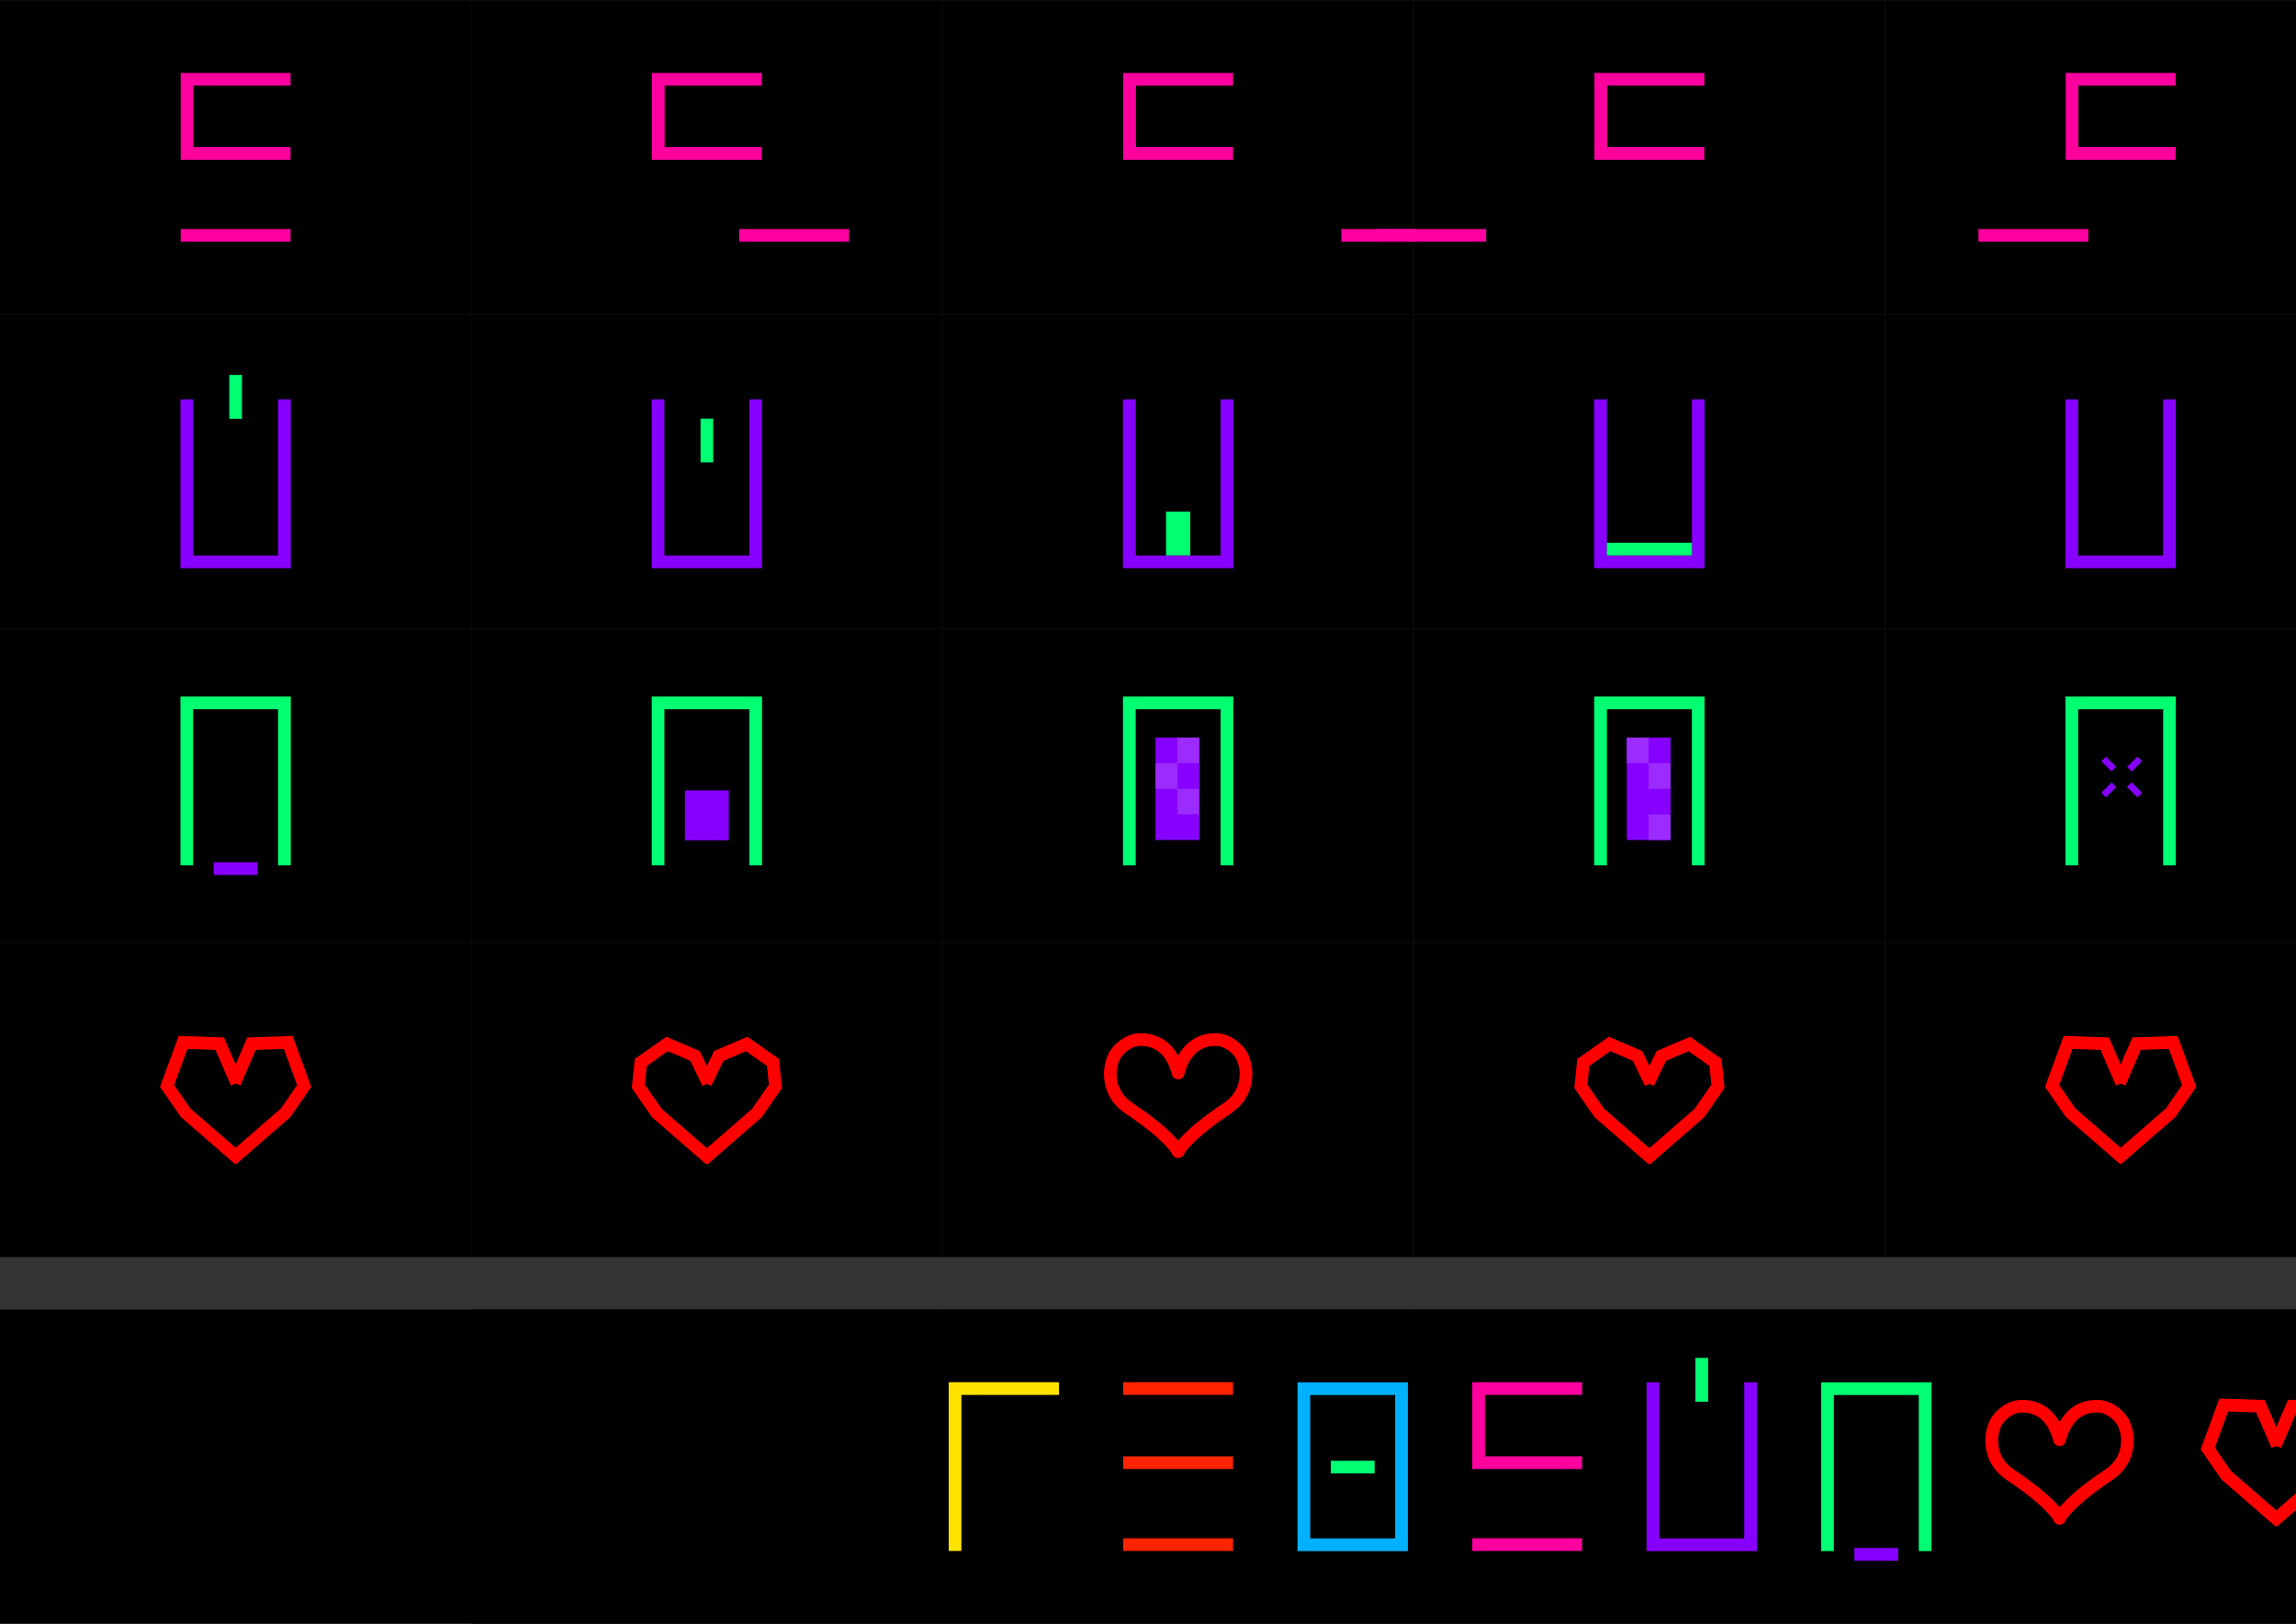 <?xml version="1.0" encoding="UTF-8" standalone="no"?>
<!-- Created with Inkscape (http://www.inkscape.org/) -->

<svg
   xmlns:dc="http://purl.org/dc/elements/1.1/"
   xmlns:cc="http://creativecommons.org/ns#"
   xmlns:rdf="http://www.w3.org/1999/02/22-rdf-syntax-ns#"
   xmlns:svg="http://www.w3.org/2000/svg"
   xmlns="http://www.w3.org/2000/svg"
   xmlns:xlink="http://www.w3.org/1999/xlink"
   xmlns:sodipodi="http://sodipodi.sourceforge.net/DTD/sodipodi-0.dtd"
   xmlns:inkscape="http://www.inkscape.org/namespaces/inkscape"
   width="297mm"
   height="210mm"
   viewBox="0 0 1052.362 744.094"
   id="svg2"
   version="1.1"
   inkscape:version="0.91 r13725"
   sodipodi:docname="slotmachine.svg">
  <rect x="0" y="0" width="1052.362" height="744.094" fill="#333333" stroke="none"/>
  <defs
     id="defs4" />
  <sodipodi:namedview
     id="base"
     pagecolor="#191919"
     bordercolor="#666666"
     borderopacity="0.286"
     inkscape:pageopacity="0"
     inkscape:pageshadow="2"
     inkscape:zoom="1"
     inkscape:cx="449.22329"
     inkscape:cy="1135.0069"
     inkscape:document-units="px"
     inkscape:current-layer="layer1"
     showgrid="false"
     showborder="true"
     inkscape:showpageshadow="false"
     inkscape:window-width="1854"
     inkscape:window-height="1058"
     inkscape:window-x="-8"
     inkscape:window-y="-8"
     inkscape:window-maximized="1" />
  <g
     inkscape:label="Layer 1"
     inkscape:groupmode="layer"
     id="layer1"
     transform="translate(0,-308.268)">
    <rect
       style="color:#000000;clip-rule:nonzero;display:inline;overflow:visible;visibility:visible;opacity:1;isolation:auto;mix-blend-mode:normal;color-interpolation:sRGB;color-interpolation-filters:linearRGB;solid-color:#000000;solid-opacity:1;fill:#000000;fill-opacity:1;fill-rule:nonzero;stroke:none;stroke-width:1px;stroke-linecap:butt;stroke-linejoin:miter;stroke-miterlimit:4;stroke-dasharray:none;stroke-dashoffset:0;stroke-opacity:1;marker:none;color-rendering:auto;image-rendering:auto;shape-rendering:auto;text-rendering:auto;enable-background:accumulate"
       id="rect4516"
       width="216"
       height="144"
       x="432"
       y="164.362"
       inkscape:export-filename="C:\Users\non\Docs\code\web\games\slotmachine\src\images\symbolO.png"
       inkscape:export-xdpi="90"
       inkscape:export-ydpi="90" />
    <rect
       style="color:#000000;clip-rule:nonzero;display:inline;overflow:visible;visibility:visible;opacity:1;isolation:auto;mix-blend-mode:normal;color-interpolation:sRGB;color-interpolation-filters:linearRGB;solid-color:#000000;solid-opacity:1;fill:#000000;fill-opacity:1;fill-rule:nonzero;stroke:none;stroke-width:1px;stroke-linecap:butt;stroke-linejoin:miter;stroke-miterlimit:4;stroke-dasharray:none;stroke-dashoffset:0;stroke-opacity:1;marker:none;color-rendering:auto;image-rendering:auto;shape-rendering:auto;text-rendering:auto;enable-background:accumulate"
       id="rect4133"
       width="1080"
       height="144"
       x="0"
       y="908.362" />
    <rect
       y="908.362"
       x="216"
       height="144"
       width="216"
       id="rect4155"
       style="color:#000000;clip-rule:nonzero;display:inline;overflow:visible;visibility:visible;opacity:1;isolation:auto;mix-blend-mode:normal;color-interpolation:sRGB;color-interpolation-filters:linearRGB;solid-color:#000000;solid-opacity:1;fill:#000000;fill-opacity:1;fill-rule:nonzero;stroke:none;stroke-width:1px;stroke-linecap:butt;stroke-linejoin:miter;stroke-miterlimit:4;stroke-dasharray:none;stroke-dashoffset:0;stroke-opacity:1;marker:none;color-rendering:auto;image-rendering:auto;shape-rendering:auto;text-rendering:auto;enable-background:accumulate" />
    <rect
       style="color:#000000;clip-rule:nonzero;display:inline;overflow:visible;visibility:visible;opacity:1;isolation:auto;mix-blend-mode:normal;color-interpolation:sRGB;color-interpolation-filters:linearRGB;solid-color:#000000;solid-opacity:1;fill:#000000;fill-opacity:1;fill-rule:nonzero;stroke:none;stroke-width:1px;stroke-linecap:butt;stroke-linejoin:miter;stroke-miterlimit:4;stroke-dasharray:none;stroke-dashoffset:0;stroke-opacity:1;marker:none;color-rendering:auto;image-rendering:auto;shape-rendering:auto;text-rendering:auto;enable-background:accumulate"
       id="rect4157"
       width="216"
       height="144"
       x="432"
       y="908.362" />
    <rect
       y="908.362"
       x="648"
       height="144"
       width="216"
       id="rect4159"
       style="color:#000000;clip-rule:nonzero;display:inline;overflow:visible;visibility:visible;opacity:1;isolation:auto;mix-blend-mode:normal;color-interpolation:sRGB;color-interpolation-filters:linearRGB;solid-color:#000000;solid-opacity:1;fill:#000000;fill-opacity:1;fill-rule:nonzero;stroke:none;stroke-width:1px;stroke-linecap:butt;stroke-linejoin:miter;stroke-miterlimit:4;stroke-dasharray:none;stroke-dashoffset:0;stroke-opacity:1;marker:none;color-rendering:auto;image-rendering:auto;shape-rendering:auto;text-rendering:auto;enable-background:accumulate" />
    <rect
       style="color:#000000;clip-rule:nonzero;display:inline;overflow:visible;visibility:visible;opacity:1;isolation:auto;mix-blend-mode:normal;color-interpolation:sRGB;color-interpolation-filters:linearRGB;solid-color:#000000;solid-opacity:1;fill:#000000;fill-opacity:1;fill-rule:nonzero;stroke:none;stroke-width:1px;stroke-linecap:butt;stroke-linejoin:miter;stroke-miterlimit:4;stroke-dasharray:none;stroke-dashoffset:0;stroke-opacity:1;marker:none;color-rendering:auto;image-rendering:auto;shape-rendering:auto;text-rendering:auto;enable-background:accumulate"
       id="rect4161"
       width="216"
       height="144"
       x="864"
       y="908.362" />
    <g
       id="g4336">
      <path
         d="m 517.73,1016.123 44.541,0 m -44.541,-71.522 44.541,0 m -44.541,33.973 44.541,0"
         style="fill:none;fill-opacity:1;stroke:#ff2300;stroke-width:5.817;stroke-linecap:square;stroke-linejoin:miter;stroke-miterlimit:4;stroke-dasharray:none;stroke-opacity:1"
         id="path4240-7"
         inkscape:connector-curvature="0" />
    </g>
    <g
       id="use5613"
       transform="matrix(0,-1.039,-1.039,0,1525.073,2236.954)" />
    <g
       id="use5615"
       transform="matrix(0,-1.039,-1.039,0,1525.073,2291.648)" />
    <ellipse
       r="48.437"
       cy="985.894"
       cx="757.665"
       id="ellipse4176"
       style="color:#000000;clip-rule:nonzero;display:inline;overflow:visible;visibility:visible;opacity:1;isolation:auto;mix-blend-mode:normal;color-interpolation:sRGB;color-interpolation-filters:linearRGB;solid-color:#000000;solid-opacity:1;fill:none;fill-opacity:1;fill-rule:evenodd;stroke:#ffffff;stroke-width:4.965;stroke-linecap:butt;stroke-linejoin:bevel;stroke-miterlimit:4;stroke-dasharray:none;stroke-dashoffset:0;stroke-opacity:1;marker:none;color-rendering:auto;image-rendering:auto;shape-rendering:auto;text-rendering:auto;enable-background:accumulate;filter-blend-mode:normal;filter-gaussianBlur-deviation:0" />
    <g
       id="g4333">
      <path
         sodipodi:nodetypes="ccc"
         inkscape:connector-curvature="0"
         id="path4180"
         d="m 437.75,1016.112 0,-71.5 44.75,0"
         style="color:#000000;clip-rule:nonzero;display:inline;overflow:visible;visibility:visible;opacity:1;isolation:auto;mix-blend-mode:normal;color-interpolation:sRGB;color-interpolation-filters:linearRGB;solid-color:#000000;solid-opacity:1;fill:none;fill-opacity:1;fill-rule:nonzero;stroke:#ffe300;stroke-width:5.817;stroke-linecap:square;stroke-linejoin:miter;stroke-miterlimit:4;stroke-dasharray:none;stroke-dashoffset:0;stroke-opacity:1;color-rendering:auto;image-rendering:auto;shape-rendering:auto;text-rendering:auto;enable-background:accumulate" />
    </g>
    <g
       id="g4318">
      <rect
         y="944.654"
         x="597.625"
         height="71.541"
         width="44.75"
         id="rect4196"
         style="color:#000000;clip-rule:nonzero;display:inline;overflow:visible;visibility:visible;opacity:1;isolation:auto;mix-blend-mode:normal;color-interpolation:sRGB;color-interpolation-filters:linearRGB;solid-color:#000000;solid-opacity:1;fill:none;fill-opacity:1;fill-rule:nonzero;stroke:#00b1ff;stroke-width:5.817;stroke-linecap:square;stroke-linejoin:miter;stroke-miterlimit:4;stroke-dasharray:none;stroke-dashoffset:0;stroke-opacity:1;marker:none;color-rendering:auto;image-rendering:auto;shape-rendering:auto;text-rendering:auto;enable-background:accumulate" />
      <path
         inkscape:connector-curvature="0"
         id="path4198"
         d="m 612.867,980.591 14.266,0"
         style="color:#000000;clip-rule:nonzero;display:inline;overflow:visible;visibility:visible;opacity:1;isolation:auto;mix-blend-mode:normal;color-interpolation:sRGB;color-interpolation-filters:linearRGB;solid-color:#000000;solid-opacity:1;fill:none;fill-opacity:1;fill-rule:nonzero;stroke:#00ff71;stroke-width:5.817;stroke-linecap:square;stroke-linejoin:miter;stroke-miterlimit:4;stroke-dasharray:none;stroke-dashoffset:0;stroke-opacity:1;marker:none;color-rendering:auto;image-rendering:auto;shape-rendering:auto;text-rendering:auto;enable-background:accumulate" />
    </g>
    <g
       id="g4339">
      <path
         sodipodi:nodetypes="cccccc"
         inkscape:connector-curvature="0"
         id="path4214"
         style="fill:none;fill-opacity:1;stroke:#ff009f;stroke-width:5.817;stroke-linecap:square;stroke-linejoin:miter;stroke-miterlimit:4;stroke-dasharray:none;stroke-opacity:1"
         d="m 677.73,1016.123 44.541,0 m 0,-37.55 -44.541,0 0,-33.973 44.541,0" />
    </g>
    <g
       id="g4342">
      <path
         sodipodi:nodetypes="cccc"
         inkscape:connector-curvature="0"
         id="rect4218"
         d="m 802.375,944.654 0,71.541 -44.75,0 0,-71.541"
         style="color:#000000;clip-rule:nonzero;display:inline;overflow:visible;visibility:visible;opacity:1;isolation:auto;mix-blend-mode:normal;color-interpolation:sRGB;color-interpolation-filters:linearRGB;solid-color:#000000;solid-opacity:1;fill:none;fill-opacity:1;fill-rule:nonzero;stroke:#8700ff;stroke-width:5.817;stroke-linecap:square;stroke-linejoin:miter;stroke-miterlimit:4;stroke-dasharray:none;stroke-dashoffset:0;stroke-opacity:1;marker:none;color-rendering:auto;image-rendering:auto;shape-rendering:auto;text-rendering:auto;enable-background:accumulate" />
      <path
         style="color:#000000;clip-rule:nonzero;display:inline;overflow:visible;visibility:visible;opacity:1;isolation:auto;mix-blend-mode:normal;color-interpolation:sRGB;color-interpolation-filters:linearRGB;solid-color:#000000;solid-opacity:1;fill:none;fill-opacity:1;fill-rule:nonzero;stroke:#00ff71;stroke-width:5.817;stroke-linecap:square;stroke-linejoin:miter;stroke-miterlimit:4;stroke-dasharray:none;stroke-dashoffset:0;stroke-opacity:1;marker:none;color-rendering:auto;image-rendering:auto;shape-rendering:auto;text-rendering:auto;enable-background:accumulate"
         d="m 780,933.458 0,14.266"
         id="path4257"
         inkscape:connector-curvature="0" />
    </g>
    <g
       id="g4346">
      <path
         style="color:#000000;clip-rule:nonzero;display:inline;overflow:visible;visibility:visible;opacity:1;isolation:auto;mix-blend-mode:normal;color-interpolation:sRGB;color-interpolation-filters:linearRGB;solid-color:#000000;solid-opacity:1;fill:none;fill-opacity:1;fill-rule:nonzero;stroke:#00ff71;stroke-width:5.817;stroke-linecap:square;stroke-linejoin:miter;stroke-miterlimit:4;stroke-dasharray:none;stroke-dashoffset:0;stroke-opacity:1;marker:none;color-rendering:auto;image-rendering:auto;shape-rendering:auto;text-rendering:auto;enable-background:accumulate"
         d="m 882.375,1016.195 0,-71.541 -44.75,0 0,71.541"
         id="path4221"
         inkscape:connector-curvature="0"
         sodipodi:nodetypes="cccc" />
      <path
         inkscape:connector-curvature="0"
         id="path4161"
         d="m 867.133,1020.591 -14.266,0"
         style="color:#000000;clip-rule:nonzero;display:inline;overflow:visible;visibility:visible;opacity:1;isolation:auto;mix-blend-mode:normal;color-interpolation:sRGB;color-interpolation-filters:linearRGB;solid-color:#000000;solid-opacity:1;fill:none;fill-opacity:1;fill-rule:nonzero;stroke:#8700ff;stroke-width:5.817;stroke-linecap:square;stroke-linejoin:miter;stroke-miterlimit:4;stroke-dasharray:none;stroke-dashoffset:0;stroke-opacity:1;marker:none;color-rendering:auto;image-rendering:auto;shape-rendering:auto;text-rendering:auto;enable-background:accumulate" />
    </g>
    <g
       id="g4350">
      <path
         id="path4204-4"
         d="m 926.404,952.684 c -5.416,0.093 -10.675,4.844 -12.034,8.463 -1.213,2.945 -1.94,6.45 -1.123,10.942 0.742,4.067 2.924,8.546 8.488,12.247 17.005,11.31 21.423,18.082 22.187,19.427 l 0,0.282 c 0,0 0.057,-0.099 0.078,-0.14 0.021,0.041 0.078,0.14 0.078,0.14 l 0,-0.282 c 0.764,-1.345 5.183,-8.117 22.187,-19.427 5.564,-3.701 7.746,-8.18 8.488,-12.247 0.817,-4.492 0.09,-7.998 -1.123,-10.942 -1.358,-3.619 -6.617,-8.37 -12.034,-8.463 -8.528,-0.146 -14.813,4.695 -17.596,15.366 -2.784,-10.671 -9.068,-15.512 -17.596,-15.366 z"
         style="color:#000000;clip-rule:nonzero;display:inline;overflow:visible;visibility:visible;isolation:auto;mix-blend-mode:normal;color-interpolation:sRGB;color-interpolation-filters:linearRGB;solid-color:#000000;solid-opacity:1;fill:none;fill-opacity:1;fill-rule:evenodd;stroke:#ff0000;stroke-width:5.817;stroke-linecap:round;stroke-linejoin:round;stroke-miterlimit:4;stroke-dasharray:none;stroke-dashoffset:0;stroke-opacity:1;marker:none;color-rendering:auto;image-rendering:auto;shape-rendering:auto;text-rendering:auto;enable-background:accumulate"
         inkscape:connector-curvature="0" />
    </g>
    <g
       id="g4353">
      <path
         sodipodi:nodetypes="cccccc"
         inkscape:connector-curvature="0"
         style="color:#000000;clip-rule:nonzero;display:inline;overflow:visible;visibility:visible;isolation:auto;mix-blend-mode:normal;color-interpolation:sRGB;color-interpolation-filters:linearRGB;solid-color:#000000;solid-opacity:1;fill:none;fill-opacity:1;fill-rule:evenodd;stroke:#ff0000;stroke-width:5.817;stroke-linecap:square;stroke-linejoin:miter;stroke-miterlimit:4;stroke-dasharray:none;stroke-dashoffset:0;stroke-opacity:1;marker:none;color-rendering:auto;image-rendering:auto;shape-rendering:auto;text-rendering:auto;enable-background:accumulate"
         d="m 1043.922,1003.763 22.343,-19.427 8.488,-12.247 -7.31,-19.958 -16.807,0.553 -6.636,15.366"
         id="path4187" />
      <use
         height="100%"
         width="100%"
         transform="matrix(-1,0,0,1,2086.675,0)"
         id="use4189"
         xlink:href="#path4187"
         y="0"
         x="0" />
    </g>
    <rect
       y="308.362"
       x="0"
       height="144"
       width="216"
       id="rect4226"
       style="color:#000000;clip-rule:nonzero;display:inline;overflow:visible;visibility:visible;opacity:1;isolation:auto;mix-blend-mode:normal;color-interpolation:sRGB;color-interpolation-filters:linearRGB;solid-color:#000000;solid-opacity:1;fill:#000000;fill-opacity:1;fill-rule:nonzero;stroke:none;stroke-width:1px;stroke-linecap:butt;stroke-linejoin:miter;stroke-miterlimit:4;stroke-dasharray:none;stroke-dashoffset:0;stroke-opacity:1;marker:none;color-rendering:auto;image-rendering:auto;shape-rendering:auto;text-rendering:auto;enable-background:accumulate"
       inkscape:export-filename="C:\Users\non\Docs\code\web\games\slotmachine\src\images\symbolS.png"
       inkscape:export-xdpi="90"
       inkscape:export-ydpi="90" />
    <rect
       style="color:#000000;clip-rule:nonzero;display:inline;overflow:visible;visibility:visible;opacity:1;isolation:auto;mix-blend-mode:normal;color-interpolation:sRGB;color-interpolation-filters:linearRGB;solid-color:#000000;solid-opacity:1;fill:#000000;fill-opacity:1;fill-rule:nonzero;stroke:none;stroke-width:1px;stroke-linecap:butt;stroke-linejoin:miter;stroke-miterlimit:4;stroke-dasharray:none;stroke-dashoffset:0;stroke-opacity:1;marker:none;color-rendering:auto;image-rendering:auto;shape-rendering:auto;text-rendering:auto;enable-background:accumulate"
       id="rect4236"
       width="216"
       height="144"
       x="0"
       y="452.362"
       inkscape:export-filename="C:\Users\non\Docs\code\web\games\slotmachine\src\images\symbolU.png"
       inkscape:export-xdpi="90"
       inkscape:export-ydpi="90" />
    <rect
       y="596.362"
       x="0"
       height="144"
       width="216"
       id="rect4246"
       style="color:#000000;clip-rule:nonzero;display:inline;overflow:visible;visibility:visible;opacity:1;isolation:auto;mix-blend-mode:normal;color-interpolation:sRGB;color-interpolation-filters:linearRGB;solid-color:#000000;solid-opacity:1;fill:#000000;fill-opacity:1;fill-rule:nonzero;stroke:none;stroke-width:1px;stroke-linecap:butt;stroke-linejoin:miter;stroke-miterlimit:4;stroke-dasharray:none;stroke-dashoffset:0;stroke-opacity:1;marker:none;color-rendering:auto;image-rendering:auto;shape-rendering:auto;text-rendering:auto;enable-background:accumulate"
       inkscape:export-filename="C:\Users\non\Docs\code\web\games\slotmachine\src\images\symbolN.png"
       inkscape:export-xdpi="90"
       inkscape:export-ydpi="90" />
    <rect
       style="color:#000000;clip-rule:nonzero;display:inline;overflow:visible;visibility:visible;opacity:1;isolation:auto;mix-blend-mode:normal;color-interpolation:sRGB;color-interpolation-filters:linearRGB;solid-color:#000000;solid-opacity:1;fill:#000000;fill-opacity:1;fill-rule:nonzero;stroke:none;stroke-width:1px;stroke-linecap:butt;stroke-linejoin:miter;stroke-miterlimit:4;stroke-dasharray:none;stroke-dashoffset:0;stroke-opacity:1;marker:none;color-rendering:auto;image-rendering:auto;shape-rendering:auto;text-rendering:auto;enable-background:accumulate"
       id="rect4256"
       width="216"
       height="144"
       x="0"
       y="740.362"
       inkscape:export-filename="C:\Users\non\Docs\code\web\games\slotmachine\src\images\symbolH.png"
       inkscape:export-xdpi="90"
       inkscape:export-ydpi="90" />
    <rect
       style="color:#000000;clip-rule:nonzero;display:inline;overflow:visible;visibility:visible;opacity:1;isolation:auto;mix-blend-mode:normal;color-interpolation:sRGB;color-interpolation-filters:linearRGB;solid-color:#000000;solid-opacity:1;fill:#000000;fill-opacity:1;fill-rule:nonzero;stroke:none;stroke-width:1px;stroke-linecap:butt;stroke-linejoin:miter;stroke-miterlimit:4;stroke-dasharray:none;stroke-dashoffset:0;stroke-opacity:1;marker:none;color-rendering:auto;image-rendering:auto;shape-rendering:auto;text-rendering:auto;enable-background:accumulate"
       id="rect4266"
       width="216"
       height="144"
       x="0"
       y="-123.638"
       inkscape:export-filename="C:\Users\non\Docs\code\web\games\slotmachine\src\images\symbolG.png"
       inkscape:export-xdpi="90"
       inkscape:export-ydpi="90" />
    <rect
       y="20.362"
       x="0"
       height="144"
       width="216"
       id="rect4276"
       style="color:#000000;clip-rule:nonzero;display:inline;overflow:visible;visibility:visible;opacity:1;isolation:auto;mix-blend-mode:normal;color-interpolation:sRGB;color-interpolation-filters:linearRGB;solid-color:#000000;solid-opacity:1;fill:#000000;fill-opacity:1;fill-rule:nonzero;stroke:none;stroke-width:1px;stroke-linecap:butt;stroke-linejoin:miter;stroke-miterlimit:4;stroke-dasharray:none;stroke-dashoffset:0;stroke-opacity:1;marker:none;color-rendering:auto;image-rendering:auto;shape-rendering:auto;text-rendering:auto;enable-background:accumulate"
       inkscape:export-filename="C:\Users\non\Docs\code\web\games\slotmachine\src\images\symbolE.png"
       inkscape:export-xdpi="90"
       inkscape:export-ydpi="90" />
    <rect
       style="color:#000000;clip-rule:nonzero;display:inline;overflow:visible;visibility:visible;opacity:1;isolation:auto;mix-blend-mode:normal;color-interpolation:sRGB;color-interpolation-filters:linearRGB;solid-color:#000000;solid-opacity:1;fill:#000000;fill-opacity:1;fill-rule:nonzero;stroke:none;stroke-width:1px;stroke-linecap:butt;stroke-linejoin:miter;stroke-miterlimit:4;stroke-dasharray:none;stroke-dashoffset:0;stroke-opacity:1;marker:none;color-rendering:auto;image-rendering:auto;shape-rendering:auto;text-rendering:auto;enable-background:accumulate"
       id="rect4286"
       width="216"
       height="144"
       x="0"
       y="164.362"
       inkscape:export-filename="C:\Users\non\Docs\code\web\games\slotmachine\src\images\symbolO.png"
       inkscape:export-xdpi="90"
       inkscape:export-ydpi="90" />
    <use
       x="0"
       y="0"
       xlink:href="#g4333"
       id="use4357"
       width="100%"
       height="100%"
       transform="translate(-352.125,-1032)"
       inkscape:export-filename="C:\Users\non\Docs\code\web\games\slotmachine\src\images\symbolG.png"
       inkscape:export-xdpi="90"
       inkscape:export-ydpi="90" />
    <use
       x="0"
       y="0"
       xlink:href="#g4336"
       id="use4374"
       width="100%"
       height="100%"
       transform="translate(-432,-888)"
       inkscape:export-filename="C:\Users\non\Docs\code\web\games\slotmachine\src\images\symbolE.png"
       inkscape:export-xdpi="90"
       inkscape:export-ydpi="90" />
    <use
       x="0"
       y="0"
       xlink:href="#g4318"
       id="use4391"
       width="100%"
       height="100%"
       transform="translate(-512,-744.062)"
       inkscape:export-filename="C:\Users\non\Docs\code\web\games\slotmachine\src\images\symbolO.png"
       inkscape:export-xdpi="90"
       inkscape:export-ydpi="90" />
    <use
       x="0"
       y="0"
       xlink:href="#g4339"
       id="use4408"
       width="100%"
       height="100%"
       transform="translate(-592,-600)"
       inkscape:export-filename="C:\Users\non\Docs\code\web\games\slotmachine\src\images\symbolS.png"
       inkscape:export-xdpi="90"
       inkscape:export-ydpi="90" />
    <use
       x="0"
       y="0"
       xlink:href="#g4342"
       id="use4425"
       width="100%"
       height="100%"
       transform="translate(-672,-450.464)"
       inkscape:export-filename="C:\Users\non\Docs\code\web\games\slotmachine\src\images\symbolU.png"
       inkscape:export-xdpi="90"
       inkscape:export-ydpi="90" />
    <use
       x="0"
       y="0"
       xlink:href="#g4346"
       id="use4442"
       width="100%"
       height="100%"
       transform="translate(-752,-314.26)"
       inkscape:export-filename="C:\Users\non\Docs\code\web\games\slotmachine\src\images\symbolN.png"
       inkscape:export-xdpi="90"
       inkscape:export-ydpi="90" />
    <use
       x="0"
       y="0"
       xlink:href="#g4353"
       id="use4459"
       width="100%"
       height="100%"
       transform="translate(-935.338,-166.148)"
       inkscape:export-filename="C:\Users\non\Docs\code\web\games\slotmachine\src\images\symbolH.png"
       inkscape:export-xdpi="90"
       inkscape:export-ydpi="90" />
    <rect
       style="color:#000000;clip-rule:nonzero;display:inline;overflow:visible;visibility:visible;opacity:1;isolation:auto;mix-blend-mode:normal;color-interpolation:sRGB;color-interpolation-filters:linearRGB;solid-color:#000000;solid-opacity:1;fill:#000000;fill-opacity:1;fill-rule:nonzero;stroke:none;stroke-width:1px;stroke-linecap:butt;stroke-linejoin:miter;stroke-miterlimit:4;stroke-dasharray:none;stroke-dashoffset:0;stroke-opacity:1;marker:none;color-rendering:auto;image-rendering:auto;shape-rendering:auto;text-rendering:auto;enable-background:accumulate"
       id="rect4476"
       width="216"
       height="144"
       x="216"
       y="308.362"
       inkscape:export-filename="C:\Users\non\Docs\code\web\games\slotmachine\src\images\symbolS.png"
       inkscape:export-xdpi="90"
       inkscape:export-ydpi="90" />
    <rect
       y="452.362"
       x="216"
       height="144"
       width="216"
       id="rect4478"
       style="color:#000000;clip-rule:nonzero;display:inline;overflow:visible;visibility:visible;opacity:1;isolation:auto;mix-blend-mode:normal;color-interpolation:sRGB;color-interpolation-filters:linearRGB;solid-color:#000000;solid-opacity:1;fill:#000000;fill-opacity:1;fill-rule:nonzero;stroke:none;stroke-width:1px;stroke-linecap:butt;stroke-linejoin:miter;stroke-miterlimit:4;stroke-dasharray:none;stroke-dashoffset:0;stroke-opacity:1;marker:none;color-rendering:auto;image-rendering:auto;shape-rendering:auto;text-rendering:auto;enable-background:accumulate"
       inkscape:export-filename="C:\Users\non\Docs\code\web\games\slotmachine\src\images\symbolU.png"
       inkscape:export-xdpi="90"
       inkscape:export-ydpi="90" />
    <rect
       style="color:#000000;clip-rule:nonzero;display:inline;overflow:visible;visibility:visible;opacity:1;isolation:auto;mix-blend-mode:normal;color-interpolation:sRGB;color-interpolation-filters:linearRGB;solid-color:#000000;solid-opacity:1;fill:#000000;fill-opacity:1;fill-rule:nonzero;stroke:none;stroke-width:1px;stroke-linecap:butt;stroke-linejoin:miter;stroke-miterlimit:4;stroke-dasharray:none;stroke-dashoffset:0;stroke-opacity:1;marker:none;color-rendering:auto;image-rendering:auto;shape-rendering:auto;text-rendering:auto;enable-background:accumulate"
       id="rect4480"
       width="216"
       height="144"
       x="216"
       y="596.362"
       inkscape:export-filename="C:\Users\non\Docs\code\web\games\slotmachine\src\images\symbolN.png"
       inkscape:export-xdpi="90"
       inkscape:export-ydpi="90" />
    <rect
       y="740.362"
       x="216"
       height="144"
       width="216"
       id="rect4482"
       style="color:#000000;clip-rule:nonzero;display:inline;overflow:visible;visibility:visible;opacity:1;isolation:auto;mix-blend-mode:normal;color-interpolation:sRGB;color-interpolation-filters:linearRGB;solid-color:#000000;solid-opacity:1;fill:#000000;fill-opacity:1;fill-rule:nonzero;stroke:none;stroke-width:1px;stroke-linecap:butt;stroke-linejoin:miter;stroke-miterlimit:4;stroke-dasharray:none;stroke-dashoffset:0;stroke-opacity:1;marker:none;color-rendering:auto;image-rendering:auto;shape-rendering:auto;text-rendering:auto;enable-background:accumulate"
       inkscape:export-filename="C:\Users\non\Docs\code\web\games\slotmachine\src\images\symbolH.png"
       inkscape:export-xdpi="90"
       inkscape:export-ydpi="90" />
    <rect
       y="-123.638"
       x="216"
       height="144"
       width="216"
       id="rect4484"
       style="color:#000000;clip-rule:nonzero;display:inline;overflow:visible;visibility:visible;opacity:1;isolation:auto;mix-blend-mode:normal;color-interpolation:sRGB;color-interpolation-filters:linearRGB;solid-color:#000000;solid-opacity:1;fill:#000000;fill-opacity:1;fill-rule:nonzero;stroke:none;stroke-width:1px;stroke-linecap:butt;stroke-linejoin:miter;stroke-miterlimit:4;stroke-dasharray:none;stroke-dashoffset:0;stroke-opacity:1;marker:none;color-rendering:auto;image-rendering:auto;shape-rendering:auto;text-rendering:auto;enable-background:accumulate"
       inkscape:export-filename="C:\Users\non\Docs\code\web\games\slotmachine\src\images\symbolG.png"
       inkscape:export-xdpi="90"
       inkscape:export-ydpi="90" />
    <rect
       style="color:#000000;clip-rule:nonzero;display:inline;overflow:visible;visibility:visible;opacity:1;isolation:auto;mix-blend-mode:normal;color-interpolation:sRGB;color-interpolation-filters:linearRGB;solid-color:#000000;solid-opacity:1;fill:#000000;fill-opacity:1;fill-rule:nonzero;stroke:none;stroke-width:1px;stroke-linecap:butt;stroke-linejoin:miter;stroke-miterlimit:4;stroke-dasharray:none;stroke-dashoffset:0;stroke-opacity:1;marker:none;color-rendering:auto;image-rendering:auto;shape-rendering:auto;text-rendering:auto;enable-background:accumulate"
       id="rect4486"
       width="216"
       height="144"
       x="216"
       y="20.362"
       inkscape:export-filename="C:\Users\non\Docs\code\web\games\slotmachine\src\images\symbolE.png"
       inkscape:export-xdpi="90"
       inkscape:export-ydpi="90" />
    <rect
       y="164.362"
       x="216"
       height="144"
       width="216"
       id="rect4488"
       style="color:#000000;clip-rule:nonzero;display:inline;overflow:visible;visibility:visible;opacity:1;isolation:auto;mix-blend-mode:normal;color-interpolation:sRGB;color-interpolation-filters:linearRGB;solid-color:#000000;solid-opacity:1;fill:#000000;fill-opacity:1;fill-rule:nonzero;stroke:none;stroke-width:1px;stroke-linecap:butt;stroke-linejoin:miter;stroke-miterlimit:4;stroke-dasharray:none;stroke-dashoffset:0;stroke-opacity:1;marker:none;color-rendering:auto;image-rendering:auto;shape-rendering:auto;text-rendering:auto;enable-background:accumulate"
       inkscape:export-filename="C:\Users\non\Docs\code\web\games\slotmachine\src\images\symbolO.png"
       inkscape:export-xdpi="90"
       inkscape:export-ydpi="90" />
    <g
       id="use4490"
       transform="translate(-136.125,-1032)"
       inkscape:export-filename="C:\Users\non\Docs\code\web\games\slotmachine\src\images\symbolG.png"
       inkscape:export-xdpi="90"
       inkscape:export-ydpi="90">
      <path
         style="color:#000000;clip-rule:nonzero;display:inline;overflow:visible;visibility:visible;opacity:1;isolation:auto;mix-blend-mode:normal;color-interpolation:sRGB;color-interpolation-filters:linearRGB;solid-color:#000000;solid-opacity:1;fill:none;fill-opacity:1;fill-rule:nonzero;stroke:#ffe300;stroke-width:5.817;stroke-linecap:square;stroke-linejoin:miter;stroke-miterlimit:4;stroke-dasharray:none;stroke-dashoffset:0;stroke-opacity:1;color-rendering:auto;image-rendering:auto;shape-rendering:auto;text-rendering:auto;enable-background:accumulate"
         d="m 437.75,1016.112 0,-71.5"
         id="path4590"
         inkscape:connector-curvature="0"
         sodipodi:nodetypes="cc" />
      <path
         sodipodi:nodetypes="ccc"
         inkscape:connector-curvature="0"
         id="path4592"
         d="m 437.75,1016.112 0,-67.5 44.75,0"
         style="color:#000000;clip-rule:nonzero;display:inline;overflow:visible;visibility:visible;opacity:1;isolation:auto;mix-blend-mode:normal;color-interpolation:sRGB;color-interpolation-filters:linearRGB;solid-color:#000000;solid-opacity:1;fill:none;fill-opacity:1;fill-rule:nonzero;stroke:#ffe300;stroke-width:5.817;stroke-linecap:square;stroke-linejoin:miter;stroke-miterlimit:4;stroke-dasharray:none;stroke-dashoffset:0;stroke-opacity:1;color-rendering:auto;image-rendering:auto;shape-rendering:auto;text-rendering:auto;enable-background:accumulate" />
    </g>
    <g
       id="use4492"
       transform="translate(-216,-888)"
       inkscape:export-filename="C:\Users\non\Docs\code\web\games\slotmachine\src\images\symbolE.png"
       inkscape:export-xdpi="90"
       inkscape:export-ydpi="90">
      <path
         style="fill:none;fill-opacity:1;stroke:#ff2300;stroke-width:5.817;stroke-linecap:square;stroke-linejoin:miter;stroke-miterlimit:4;stroke-dasharray:none;stroke-opacity:1"
         d="m 517.73,1016.123 44.541,0"
         id="path4632" />
      <path
         style="fill:none;fill-opacity:1;stroke:#ff2300;stroke-width:5.817;stroke-linecap:square;stroke-linejoin:miter;stroke-miterlimit:4;stroke-dasharray:none;stroke-opacity:1"
         d="m 517.73,944.601 44.541,0"
         id="path4630" />
      <path
         style="fill:none;fill-opacity:1;stroke:#ff2300;stroke-width:5.817;stroke-linecap:square;stroke-linejoin:miter;stroke-miterlimit:4;stroke-dasharray:none;stroke-opacity:1"
         d="m 520.713,967.438 38.573,22.27"
         id="path4626"
         inkscape:connector-curvature="0" />
    </g>
    <path
       inkscape:connector-curvature="0"
       id="path4766"
       d="m 341.73,416.123 44.541,0"
       style="fill:none;fill-opacity:1;stroke:#ff009f;stroke-width:5.817;stroke-linecap:square;stroke-linejoin:miter;stroke-miterlimit:4;stroke-dasharray:none;stroke-opacity:1"
       inkscape:export-filename="C:\Users\non\Docs\code\web\games\slotmachine\src\images\symbolS.png"
       inkscape:export-xdpi="90"
       inkscape:export-ydpi="90" />
    <path
       inkscape:connector-curvature="0"
       id="path4762"
       d="m 346.27,378.574 -44.541,0 0,-33.973 44.541,0"
       style="fill:none;fill-opacity:1;stroke:#ff009f;stroke-width:5.817;stroke-linecap:square;stroke-linejoin:miter;stroke-miterlimit:4;stroke-dasharray:none;stroke-opacity:1"
       inkscape:export-filename="C:\Users\non\Docs\code\web\games\slotmachine\src\images\symbolS.png"
       inkscape:export-xdpi="90"
       inkscape:export-ydpi="90" />
    <rect
       y="308.362"
       x="432"
       height="144"
       width="216"
       id="rect4504"
       style="color:#000000;clip-rule:nonzero;display:inline;overflow:visible;visibility:visible;opacity:1;isolation:auto;mix-blend-mode:normal;color-interpolation:sRGB;color-interpolation-filters:linearRGB;solid-color:#000000;solid-opacity:1;fill:#000000;fill-opacity:1;fill-rule:nonzero;stroke:none;stroke-width:1px;stroke-linecap:butt;stroke-linejoin:miter;stroke-miterlimit:4;stroke-dasharray:none;stroke-dashoffset:0;stroke-opacity:1;marker:none;color-rendering:auto;image-rendering:auto;shape-rendering:auto;text-rendering:auto;enable-background:accumulate"
       inkscape:export-filename="C:\Users\non\Docs\code\web\games\slotmachine\src\images\symbolS.png"
       inkscape:export-xdpi="90"
       inkscape:export-ydpi="90" />
    <rect
       style="color:#000000;clip-rule:nonzero;display:inline;overflow:visible;visibility:visible;opacity:1;isolation:auto;mix-blend-mode:normal;color-interpolation:sRGB;color-interpolation-filters:linearRGB;solid-color:#000000;solid-opacity:1;fill:#000000;fill-opacity:1;fill-rule:nonzero;stroke:none;stroke-width:1px;stroke-linecap:butt;stroke-linejoin:miter;stroke-miterlimit:4;stroke-dasharray:none;stroke-dashoffset:0;stroke-opacity:1;marker:none;color-rendering:auto;image-rendering:auto;shape-rendering:auto;text-rendering:auto;enable-background:accumulate"
       id="rect4506"
       width="216"
       height="144"
       x="432"
       y="452.362"
       inkscape:export-filename="C:\Users\non\Docs\code\web\games\slotmachine\src\images\symbolU.png"
       inkscape:export-xdpi="90"
       inkscape:export-ydpi="90" />
    <rect
       y="596.362"
       x="432"
       height="144"
       width="216"
       id="rect4508"
       style="color:#000000;clip-rule:nonzero;display:inline;overflow:visible;visibility:visible;opacity:1;isolation:auto;mix-blend-mode:normal;color-interpolation:sRGB;color-interpolation-filters:linearRGB;solid-color:#000000;solid-opacity:1;fill:#000000;fill-opacity:1;fill-rule:nonzero;stroke:none;stroke-width:1px;stroke-linecap:butt;stroke-linejoin:miter;stroke-miterlimit:4;stroke-dasharray:none;stroke-dashoffset:0;stroke-opacity:1;marker:none;color-rendering:auto;image-rendering:auto;shape-rendering:auto;text-rendering:auto;enable-background:accumulate"
       inkscape:export-filename="C:\Users\non\Docs\code\web\games\slotmachine\src\images\symbolN.png"
       inkscape:export-xdpi="90"
       inkscape:export-ydpi="90" />
    <rect
       style="color:#000000;clip-rule:nonzero;display:inline;overflow:visible;visibility:visible;opacity:1;isolation:auto;mix-blend-mode:normal;color-interpolation:sRGB;color-interpolation-filters:linearRGB;solid-color:#000000;solid-opacity:1;fill:#000000;fill-opacity:1;fill-rule:nonzero;stroke:none;stroke-width:1px;stroke-linecap:butt;stroke-linejoin:miter;stroke-miterlimit:4;stroke-dasharray:none;stroke-dashoffset:0;stroke-opacity:1;marker:none;color-rendering:auto;image-rendering:auto;shape-rendering:auto;text-rendering:auto;enable-background:accumulate"
       id="rect4510"
       width="216"
       height="144"
       x="432"
       y="740.362"
       inkscape:export-filename="C:\Users\non\Docs\code\web\games\slotmachine\src\images\symbolH.png"
       inkscape:export-xdpi="90"
       inkscape:export-ydpi="90" />
    <rect
       style="color:#000000;clip-rule:nonzero;display:inline;overflow:visible;visibility:visible;opacity:1;isolation:auto;mix-blend-mode:normal;color-interpolation:sRGB;color-interpolation-filters:linearRGB;solid-color:#000000;solid-opacity:1;fill:#000000;fill-opacity:1;fill-rule:nonzero;stroke:none;stroke-width:1px;stroke-linecap:butt;stroke-linejoin:miter;stroke-miterlimit:4;stroke-dasharray:none;stroke-dashoffset:0;stroke-opacity:1;marker:none;color-rendering:auto;image-rendering:auto;shape-rendering:auto;text-rendering:auto;enable-background:accumulate"
       id="rect4512"
       width="216"
       height="144"
       x="432"
       y="-123.638"
       inkscape:export-filename="C:\Users\non\Docs\code\web\games\slotmachine\src\images\symbolG.png"
       inkscape:export-xdpi="90"
       inkscape:export-ydpi="90" />
    <rect
       y="20.362"
       x="432"
       height="144"
       width="216"
       id="rect4514"
       style="color:#000000;clip-rule:nonzero;display:inline;overflow:visible;visibility:visible;opacity:1;isolation:auto;mix-blend-mode:normal;color-interpolation:sRGB;color-interpolation-filters:linearRGB;solid-color:#000000;solid-opacity:1;fill:#000000;fill-opacity:1;fill-rule:nonzero;stroke:none;stroke-width:1px;stroke-linecap:butt;stroke-linejoin:miter;stroke-miterlimit:4;stroke-dasharray:none;stroke-dashoffset:0;stroke-opacity:1;marker:none;color-rendering:auto;image-rendering:auto;shape-rendering:auto;text-rendering:auto;enable-background:accumulate"
       inkscape:export-filename="C:\Users\non\Docs\code\web\games\slotmachine\src\images\symbolE.png"
       inkscape:export-xdpi="90"
       inkscape:export-ydpi="90" />
    <g
       id="use4520"
       transform="translate(0,-888)"
       inkscape:export-filename="C:\Users\non\Docs\code\web\games\slotmachine\src\images\symbolE.png"
       inkscape:export-xdpi="90"
       inkscape:export-ydpi="90">
      <path
         style="fill:none;fill-opacity:1;stroke:#ff2300;stroke-width:5.817;stroke-linecap:square;stroke-linejoin:miter;stroke-miterlimit:4;stroke-dasharray:none;stroke-opacity:1"
         d="m 517.73,1016.123 44.541,0"
         id="path4638" />
      <path
         style="fill:none;fill-opacity:1;stroke:#ff2300;stroke-width:5.817;stroke-linecap:square;stroke-linejoin:miter;stroke-miterlimit:4;stroke-dasharray:none;stroke-opacity:1"
         d="m 517.73,944.601 44.541,0"
         id="path4636" />
      <path
         style="fill:none;fill-opacity:1;stroke:#ff2300;stroke-width:5.817;stroke-linecap:square;stroke-linejoin:miter;stroke-miterlimit:4;stroke-dasharray:none;stroke-opacity:1"
         d="m 528.865,959.287 22.27,38.573"
         id="path4622"
         inkscape:connector-curvature="0" />
    </g>
    <g
       id="use4522"
       transform="translate(-296,-744.062)"
       inkscape:export-filename="C:\Users\non\Docs\code\web\games\slotmachine\src\images\symbolO.png"
       inkscape:export-xdpi="90"
       inkscape:export-ydpi="90">
      <path
         style="color:#000000;clip-rule:nonzero;display:inline;overflow:visible;visibility:visible;opacity:1;isolation:auto;mix-blend-mode:normal;color-interpolation:sRGB;color-interpolation-filters:linearRGB;solid-color:#000000;solid-opacity:1;fill:none;fill-opacity:1;fill-rule:nonzero;stroke:#00b1ff;stroke-width:5.817;stroke-linecap:square;stroke-linejoin:miter;stroke-miterlimit:4;stroke-dasharray:none;stroke-dashoffset:0;stroke-opacity:1;marker:none;color-rendering:auto;image-rendering:auto;shape-rendering:auto;text-rendering:auto;enable-background:accumulate"
         d="m 616.951,980.591 6.097,0"
         id="path4744"
         inkscape:connector-curvature="0" />
      <rect
         style="color:#000000;clip-rule:nonzero;display:inline;overflow:visible;visibility:visible;opacity:1;isolation:auto;mix-blend-mode:normal;color-interpolation:sRGB;color-interpolation-filters:linearRGB;solid-color:#000000;solid-opacity:1;fill:none;fill-opacity:1;fill-rule:nonzero;stroke:#00b1ff;stroke-width:5.817;stroke-linecap:square;stroke-linejoin:miter;stroke-miterlimit:4;stroke-dasharray:none;stroke-dashoffset:0;stroke-opacity:1;marker:none;color-rendering:auto;image-rendering:auto;shape-rendering:auto;text-rendering:auto;enable-background:accumulate"
         id="rect4722"
         width="44.75"
         height="71.541"
         x="597.625"
         y="944.654" />
      <path
         style="color:#000000;clip-rule:nonzero;display:inline;overflow:visible;visibility:visible;opacity:1;isolation:auto;mix-blend-mode:normal;color-interpolation:sRGB;color-interpolation-filters:linearRGB;solid-color:#000000;solid-opacity:1;fill:none;fill-opacity:1;fill-rule:nonzero;stroke:#00ff71;stroke-width:5.817;stroke-linecap:square;stroke-linejoin:miter;stroke-miterlimit:4;stroke-dasharray:none;stroke-dashoffset:0;stroke-opacity:1;marker:none;color-rendering:auto;image-rendering:auto;shape-rendering:auto;text-rendering:auto;enable-background:accumulate"
         d="m 612.867,984.591 14.266,0"
         id="path4724"
         inkscape:connector-curvature="0" />
      <path
         inkscape:connector-curvature="0"
         id="path4732"
         d="m 612.867,976.591 14.266,0"
         style="color:#000000;clip-rule:nonzero;display:inline;overflow:visible;visibility:visible;opacity:1;isolation:auto;mix-blend-mode:normal;color-interpolation:sRGB;color-interpolation-filters:linearRGB;solid-color:#000000;solid-opacity:1;fill:none;fill-opacity:1;fill-rule:nonzero;stroke:#00ff71;stroke-width:5.817;stroke-linecap:square;stroke-linejoin:miter;stroke-miterlimit:4;stroke-dasharray:none;stroke-dashoffset:0;stroke-opacity:1;marker:none;color-rendering:auto;image-rendering:auto;shape-rendering:auto;text-rendering:auto;enable-background:accumulate" />
    </g>
    <path
       inkscape:connector-curvature="0"
       id="path4770"
       d="m 617.73,416.123 44.541,0"
       style="fill:none;fill-opacity:1;stroke:#ff009f;stroke-width:5.817;stroke-linecap:square;stroke-linejoin:miter;stroke-miterlimit:4;stroke-dasharray:none;stroke-opacity:1"
       inkscape:export-filename="C:\Users\non\Docs\code\web\games\slotmachine\src\images\symbolS.png"
       inkscape:export-xdpi="90"
       inkscape:export-ydpi="90" />
    <path
       inkscape:connector-curvature="0"
       id="path4758"
       d="m 562.27,378.574 -44.541,0 0,-33.973 44.541,0"
       style="fill:none;fill-opacity:1;stroke:#ff009f;stroke-width:5.817;stroke-linecap:square;stroke-linejoin:miter;stroke-miterlimit:4;stroke-dasharray:none;stroke-opacity:1"
       inkscape:export-filename="C:\Users\non\Docs\code\web\games\slotmachine\src\images\symbolS.png"
       inkscape:export-xdpi="90"
       inkscape:export-ydpi="90" />
    <rect
       style="color:#000000;clip-rule:nonzero;display:inline;overflow:visible;visibility:visible;opacity:1;isolation:auto;mix-blend-mode:normal;color-interpolation:sRGB;color-interpolation-filters:linearRGB;solid-color:#000000;solid-opacity:1;fill:#000000;fill-opacity:1;fill-rule:nonzero;stroke:none;stroke-width:1px;stroke-linecap:butt;stroke-linejoin:miter;stroke-miterlimit:4;stroke-dasharray:none;stroke-dashoffset:0;stroke-opacity:1;marker:none;color-rendering:auto;image-rendering:auto;shape-rendering:auto;text-rendering:auto;enable-background:accumulate"
       id="rect4532"
       width="216"
       height="144"
       x="648"
       y="308.362"
       inkscape:export-filename="C:\Users\non\Docs\code\web\games\slotmachine\src\images\symbolS.png"
       inkscape:export-xdpi="90"
       inkscape:export-ydpi="90" />
    <rect
       y="452.362"
       x="648"
       height="144"
       width="216"
       id="rect4534"
       style="color:#000000;clip-rule:nonzero;display:inline;overflow:visible;visibility:visible;opacity:1;isolation:auto;mix-blend-mode:normal;color-interpolation:sRGB;color-interpolation-filters:linearRGB;solid-color:#000000;solid-opacity:1;fill:#000000;fill-opacity:1;fill-rule:nonzero;stroke:none;stroke-width:1px;stroke-linecap:butt;stroke-linejoin:miter;stroke-miterlimit:4;stroke-dasharray:none;stroke-dashoffset:0;stroke-opacity:1;marker:none;color-rendering:auto;image-rendering:auto;shape-rendering:auto;text-rendering:auto;enable-background:accumulate"
       inkscape:export-filename="C:\Users\non\Docs\code\web\games\slotmachine\src\images\symbolU.png"
       inkscape:export-xdpi="90"
       inkscape:export-ydpi="90" />
    <rect
       style="color:#000000;clip-rule:nonzero;display:inline;overflow:visible;visibility:visible;opacity:1;isolation:auto;mix-blend-mode:normal;color-interpolation:sRGB;color-interpolation-filters:linearRGB;solid-color:#000000;solid-opacity:1;fill:#000000;fill-opacity:1;fill-rule:nonzero;stroke:none;stroke-width:1px;stroke-linecap:butt;stroke-linejoin:miter;stroke-miterlimit:4;stroke-dasharray:none;stroke-dashoffset:0;stroke-opacity:1;marker:none;color-rendering:auto;image-rendering:auto;shape-rendering:auto;text-rendering:auto;enable-background:accumulate"
       id="rect4536"
       width="216"
       height="144"
       x="648"
       y="596.362"
       inkscape:export-filename="C:\Users\non\Docs\code\web\games\slotmachine\src\images\symbolN.png"
       inkscape:export-xdpi="90"
       inkscape:export-ydpi="90" />
    <rect
       y="740.362"
       x="648"
       height="144"
       width="216"
       id="rect4538"
       style="color:#000000;clip-rule:nonzero;display:inline;overflow:visible;visibility:visible;opacity:1;isolation:auto;mix-blend-mode:normal;color-interpolation:sRGB;color-interpolation-filters:linearRGB;solid-color:#000000;solid-opacity:1;fill:#000000;fill-opacity:1;fill-rule:nonzero;stroke:none;stroke-width:1px;stroke-linecap:butt;stroke-linejoin:miter;stroke-miterlimit:4;stroke-dasharray:none;stroke-dashoffset:0;stroke-opacity:1;marker:none;color-rendering:auto;image-rendering:auto;shape-rendering:auto;text-rendering:auto;enable-background:accumulate"
       inkscape:export-filename="C:\Users\non\Docs\code\web\games\slotmachine\src\images\symbolH.png"
       inkscape:export-xdpi="90"
       inkscape:export-ydpi="90" />
    <rect
       y="-123.638"
       x="648"
       height="144"
       width="216"
       id="rect4540"
       style="color:#000000;clip-rule:nonzero;display:inline;overflow:visible;visibility:visible;opacity:1;isolation:auto;mix-blend-mode:normal;color-interpolation:sRGB;color-interpolation-filters:linearRGB;solid-color:#000000;solid-opacity:1;fill:#000000;fill-opacity:1;fill-rule:nonzero;stroke:none;stroke-width:1px;stroke-linecap:butt;stroke-linejoin:miter;stroke-miterlimit:4;stroke-dasharray:none;stroke-dashoffset:0;stroke-opacity:1;marker:none;color-rendering:auto;image-rendering:auto;shape-rendering:auto;text-rendering:auto;enable-background:accumulate"
       inkscape:export-filename="C:\Users\non\Docs\code\web\games\slotmachine\src\images\symbolG.png"
       inkscape:export-xdpi="90"
       inkscape:export-ydpi="90" />
    <rect
       style="color:#000000;clip-rule:nonzero;display:inline;overflow:visible;visibility:visible;opacity:1;isolation:auto;mix-blend-mode:normal;color-interpolation:sRGB;color-interpolation-filters:linearRGB;solid-color:#000000;solid-opacity:1;fill:#000000;fill-opacity:1;fill-rule:nonzero;stroke:none;stroke-width:1px;stroke-linecap:butt;stroke-linejoin:miter;stroke-miterlimit:4;stroke-dasharray:none;stroke-dashoffset:0;stroke-opacity:1;marker:none;color-rendering:auto;image-rendering:auto;shape-rendering:auto;text-rendering:auto;enable-background:accumulate"
       id="rect4542"
       width="216"
       height="144"
       x="648"
       y="20.362"
       inkscape:export-filename="C:\Users\non\Docs\code\web\games\slotmachine\src\images\symbolE.png"
       inkscape:export-xdpi="90"
       inkscape:export-ydpi="90" />
    <rect
       y="164.362"
       x="648"
       height="144"
       width="216"
       id="rect4544"
       style="color:#000000;clip-rule:nonzero;display:inline;overflow:visible;visibility:visible;opacity:1;isolation:auto;mix-blend-mode:normal;color-interpolation:sRGB;color-interpolation-filters:linearRGB;solid-color:#000000;solid-opacity:1;fill:#000000;fill-opacity:1;fill-rule:nonzero;stroke:none;stroke-width:1px;stroke-linecap:butt;stroke-linejoin:miter;stroke-miterlimit:4;stroke-dasharray:none;stroke-dashoffset:0;stroke-opacity:1;marker:none;color-rendering:auto;image-rendering:auto;shape-rendering:auto;text-rendering:auto;enable-background:accumulate"
       inkscape:export-filename="C:\Users\non\Docs\code\web\games\slotmachine\src\images\symbolO.png"
       inkscape:export-xdpi="90"
       inkscape:export-ydpi="90" />
    <g
       id="use4548"
       transform="translate(216,-888)"
       inkscape:export-filename="C:\Users\non\Docs\code\web\games\slotmachine\src\images\symbolE.png"
       inkscape:export-xdpi="90"
       inkscape:export-ydpi="90">
      <path
         style="fill:none;fill-opacity:1;stroke:#ff2300;stroke-width:5.817;stroke-linecap:square;stroke-linejoin:miter;stroke-miterlimit:4;stroke-dasharray:none;stroke-opacity:1"
         d="m 517.73,1016.123 44.541,0"
         id="path4644" />
      <path
         style="fill:none;fill-opacity:1;stroke:#ff2300;stroke-width:5.817;stroke-linecap:square;stroke-linejoin:miter;stroke-miterlimit:4;stroke-dasharray:none;stroke-opacity:1"
         d="m 517.73,944.601 44.541,0"
         id="path4642" />
      <path
         style="fill:none;fill-opacity:1;stroke:#ff2300;stroke-width:5.817;stroke-linecap:square;stroke-linejoin:miter;stroke-miterlimit:4;stroke-dasharray:none;stroke-opacity:1"
         d="m 551.135,959.287 -22.27,38.573"
         id="path4618"
         inkscape:connector-curvature="0" />
    </g>
    <path
       inkscape:connector-curvature="0"
       id="path4774"
       d="m 633.73,416.123 44.541,0"
       style="fill:none;fill-opacity:1;stroke:#ff009f;stroke-width:5.817;stroke-linecap:square;stroke-linejoin:miter;stroke-miterlimit:4;stroke-dasharray:none;stroke-opacity:1"
       inkscape:export-filename="C:\Users\non\Docs\code\web\games\slotmachine\src\images\symbolS.png"
       inkscape:export-xdpi="90"
       inkscape:export-ydpi="90" />
    <path
       inkscape:connector-curvature="0"
       id="path4754"
       d="m 778.27,378.574 -44.541,0 0,-33.973 44.541,0"
       style="fill:none;fill-opacity:1;stroke:#ff009f;stroke-width:5.817;stroke-linecap:square;stroke-linejoin:miter;stroke-miterlimit:4;stroke-dasharray:none;stroke-opacity:1"
       inkscape:export-filename="C:\Users\non\Docs\code\web\games\slotmachine\src\images\symbolS.png"
       inkscape:export-xdpi="90"
       inkscape:export-ydpi="90" />
    <rect
       y="308.362"
       x="864"
       height="144"
       width="216"
       id="rect4560"
       style="color:#000000;clip-rule:nonzero;display:inline;overflow:visible;visibility:visible;opacity:1;isolation:auto;mix-blend-mode:normal;color-interpolation:sRGB;color-interpolation-filters:linearRGB;solid-color:#000000;solid-opacity:1;fill:#000000;fill-opacity:1;fill-rule:nonzero;stroke:none;stroke-width:1px;stroke-linecap:butt;stroke-linejoin:miter;stroke-miterlimit:4;stroke-dasharray:none;stroke-dashoffset:0;stroke-opacity:1;marker:none;color-rendering:auto;image-rendering:auto;shape-rendering:auto;text-rendering:auto;enable-background:accumulate"
       inkscape:export-filename="C:\Users\non\Docs\code\web\games\slotmachine\src\images\symbolS.png"
       inkscape:export-xdpi="90"
       inkscape:export-ydpi="90" />
    <rect
       style="color:#000000;clip-rule:nonzero;display:inline;overflow:visible;visibility:visible;opacity:1;isolation:auto;mix-blend-mode:normal;color-interpolation:sRGB;color-interpolation-filters:linearRGB;solid-color:#000000;solid-opacity:1;fill:#000000;fill-opacity:1;fill-rule:nonzero;stroke:none;stroke-width:1px;stroke-linecap:butt;stroke-linejoin:miter;stroke-miterlimit:4;stroke-dasharray:none;stroke-dashoffset:0;stroke-opacity:1;marker:none;color-rendering:auto;image-rendering:auto;shape-rendering:auto;text-rendering:auto;enable-background:accumulate"
       id="rect4562"
       width="216"
       height="144"
       x="864"
       y="452.362"
       inkscape:export-filename="C:\Users\non\Docs\code\web\games\slotmachine\src\images\symbolU.png"
       inkscape:export-xdpi="90"
       inkscape:export-ydpi="90" />
    <rect
       y="596.362"
       x="864"
       height="144"
       width="216"
       id="rect4564"
       style="color:#000000;clip-rule:nonzero;display:inline;overflow:visible;visibility:visible;opacity:1;isolation:auto;mix-blend-mode:normal;color-interpolation:sRGB;color-interpolation-filters:linearRGB;solid-color:#000000;solid-opacity:1;fill:#000000;fill-opacity:1;fill-rule:nonzero;stroke:none;stroke-width:1px;stroke-linecap:butt;stroke-linejoin:miter;stroke-miterlimit:4;stroke-dasharray:none;stroke-dashoffset:0;stroke-opacity:1;marker:none;color-rendering:auto;image-rendering:auto;shape-rendering:auto;text-rendering:auto;enable-background:accumulate"
       inkscape:export-filename="C:\Users\non\Docs\code\web\games\slotmachine\src\images\symbolN.png"
       inkscape:export-xdpi="90"
       inkscape:export-ydpi="90" />
    <rect
       style="color:#000000;clip-rule:nonzero;display:inline;overflow:visible;visibility:visible;opacity:1;isolation:auto;mix-blend-mode:normal;color-interpolation:sRGB;color-interpolation-filters:linearRGB;solid-color:#000000;solid-opacity:1;fill:#000000;fill-opacity:1;fill-rule:nonzero;stroke:none;stroke-width:1px;stroke-linecap:butt;stroke-linejoin:miter;stroke-miterlimit:4;stroke-dasharray:none;stroke-dashoffset:0;stroke-opacity:1;marker:none;color-rendering:auto;image-rendering:auto;shape-rendering:auto;text-rendering:auto;enable-background:accumulate"
       id="rect4566"
       width="216"
       height="144"
       x="864"
       y="740.362"
       inkscape:export-filename="C:\Users\non\Docs\code\web\games\slotmachine\src\images\symbolH.png"
       inkscape:export-xdpi="90"
       inkscape:export-ydpi="90" />
    <rect
       style="color:#000000;clip-rule:nonzero;display:inline;overflow:visible;visibility:visible;opacity:1;isolation:auto;mix-blend-mode:normal;color-interpolation:sRGB;color-interpolation-filters:linearRGB;solid-color:#000000;solid-opacity:1;fill:#000000;fill-opacity:1;fill-rule:nonzero;stroke:none;stroke-width:1px;stroke-linecap:butt;stroke-linejoin:miter;stroke-miterlimit:4;stroke-dasharray:none;stroke-dashoffset:0;stroke-opacity:1;marker:none;color-rendering:auto;image-rendering:auto;shape-rendering:auto;text-rendering:auto;enable-background:accumulate"
       id="rect4568"
       width="216"
       height="144"
       x="864"
       y="-123.638"
       inkscape:export-filename="C:\Users\non\Docs\code\web\games\slotmachine\src\images\symbolG.png"
       inkscape:export-xdpi="90"
       inkscape:export-ydpi="90" />
    <rect
       y="20.362"
       x="864"
       height="144"
       width="216"
       id="rect4570"
       style="color:#000000;clip-rule:nonzero;display:inline;overflow:visible;visibility:visible;opacity:1;isolation:auto;mix-blend-mode:normal;color-interpolation:sRGB;color-interpolation-filters:linearRGB;solid-color:#000000;solid-opacity:1;fill:#000000;fill-opacity:1;fill-rule:nonzero;stroke:none;stroke-width:1px;stroke-linecap:butt;stroke-linejoin:miter;stroke-miterlimit:4;stroke-dasharray:none;stroke-dashoffset:0;stroke-opacity:1;marker:none;color-rendering:auto;image-rendering:auto;shape-rendering:auto;text-rendering:auto;enable-background:accumulate"
       inkscape:export-filename="C:\Users\non\Docs\code\web\games\slotmachine\src\images\symbolE.png"
       inkscape:export-xdpi="90"
       inkscape:export-ydpi="90" />
    <rect
       style="color:#000000;clip-rule:nonzero;display:inline;overflow:visible;visibility:visible;opacity:1;isolation:auto;mix-blend-mode:normal;color-interpolation:sRGB;color-interpolation-filters:linearRGB;solid-color:#000000;solid-opacity:1;fill:#000000;fill-opacity:1;fill-rule:nonzero;stroke:none;stroke-width:1px;stroke-linecap:butt;stroke-linejoin:miter;stroke-miterlimit:4;stroke-dasharray:none;stroke-dashoffset:0;stroke-opacity:1;marker:none;color-rendering:auto;image-rendering:auto;shape-rendering:auto;text-rendering:auto;enable-background:accumulate"
       id="rect4572"
       width="216"
       height="144"
       x="864"
       y="164.362"
       inkscape:export-filename="C:\Users\non\Docs\code\web\games\slotmachine\src\images\symbolO.png"
       inkscape:export-xdpi="90"
       inkscape:export-ydpi="90" />
    <g
       id="use4576"
       transform="translate(432,-888)"
       inkscape:export-filename="C:\Users\non\Docs\code\web\games\slotmachine\src\images\symbolE.png"
       inkscape:export-xdpi="90"
       inkscape:export-ydpi="90">
      <path
         style="fill:none;fill-opacity:1;stroke:#ff2300;stroke-width:5.817;stroke-linecap:square;stroke-linejoin:miter;stroke-miterlimit:4;stroke-dasharray:none;stroke-opacity:1"
         d="m 517.73,1016.123 44.541,0"
         id="path4650" />
      <path
         style="fill:none;fill-opacity:1;stroke:#ff2300;stroke-width:5.817;stroke-linecap:square;stroke-linejoin:miter;stroke-miterlimit:4;stroke-dasharray:none;stroke-opacity:1"
         d="m 517.73,944.601 44.541,0"
         id="path4648" />
      <path
         style="fill:none;fill-opacity:1;stroke:#ff2300;stroke-width:5.817;stroke-linecap:square;stroke-linejoin:miter;stroke-miterlimit:4;stroke-dasharray:none;stroke-opacity:1"
         d="m 559.287,967.438 -38.573,22.27"
         id="path4614"
         inkscape:connector-curvature="0" />
    </g>
    <path
       inkscape:connector-curvature="0"
       id="path4778"
       d="m 909.73,416.123 44.541,0"
       style="fill:none;fill-opacity:1;stroke:#ff009f;stroke-width:5.817;stroke-linecap:square;stroke-linejoin:miter;stroke-miterlimit:4;stroke-dasharray:none;stroke-opacity:1"
       inkscape:export-filename="C:\Users\non\Docs\code\web\games\slotmachine\src\images\symbolS.png"
       inkscape:export-xdpi="90"
       inkscape:export-ydpi="90" />
    <path
       inkscape:connector-curvature="0"
       id="path4750"
       d="m 994.27,378.574 -44.541,0 0,-33.973 44.541,0"
       style="fill:none;fill-opacity:1;stroke:#ff009f;stroke-width:5.817;stroke-linecap:square;stroke-linejoin:miter;stroke-miterlimit:4;stroke-dasharray:none;stroke-opacity:1"
       inkscape:export-filename="C:\Users\non\Docs\code\web\games\slotmachine\src\images\symbolS.png"
       inkscape:export-xdpi="90"
       inkscape:export-ydpi="90" />
    <g
       id="use4582"
       transform="translate(192,-450.464)"
       inkscape:export-filename="C:\Users\non\Docs\code\web\games\slotmachine\src\images\symbolU.png"
       inkscape:export-xdpi="90"
       inkscape:export-ydpi="90">
      <path
         style="color:#000000;clip-rule:nonzero;display:inline;overflow:visible;visibility:visible;opacity:1;isolation:auto;mix-blend-mode:normal;color-interpolation:sRGB;color-interpolation-filters:linearRGB;solid-color:#000000;solid-opacity:1;fill:none;fill-opacity:1;fill-rule:nonzero;stroke:#8700ff;stroke-width:5.817;stroke-linecap:square;stroke-linejoin:miter;stroke-miterlimit:4;stroke-dasharray:none;stroke-dashoffset:0;stroke-opacity:1;marker:none;color-rendering:auto;image-rendering:auto;shape-rendering:auto;text-rendering:auto;enable-background:accumulate"
         d="m 802.375,944.654 0,71.541 -44.75,0 0,-71.541"
         id="path4654"
         inkscape:connector-curvature="0"
         sodipodi:nodetypes="cccc" />
    </g>
    <g
       transform="translate(79.875,-1032)"
       id="g4594"
       inkscape:export-filename="C:\Users\non\Docs\code\web\games\slotmachine\src\images\symbolG.png"
       inkscape:export-xdpi="90"
       inkscape:export-ydpi="90">
      <path
         sodipodi:nodetypes="cc"
         inkscape:connector-curvature="0"
         id="path4596"
         d="m 437.75,1016.112 0,-71.5"
         style="color:#000000;clip-rule:nonzero;display:inline;overflow:visible;visibility:visible;opacity:1;isolation:auto;mix-blend-mode:normal;color-interpolation:sRGB;color-interpolation-filters:linearRGB;solid-color:#000000;solid-opacity:1;fill:none;fill-opacity:1;fill-rule:nonzero;stroke:#ffe300;stroke-width:5.817;stroke-linecap:square;stroke-linejoin:miter;stroke-miterlimit:4;stroke-dasharray:none;stroke-dashoffset:0;stroke-opacity:1;color-rendering:auto;image-rendering:auto;shape-rendering:auto;text-rendering:auto;enable-background:accumulate" />
      <path
         style="color:#000000;clip-rule:nonzero;display:inline;overflow:visible;visibility:visible;opacity:1;isolation:auto;mix-blend-mode:normal;color-interpolation:sRGB;color-interpolation-filters:linearRGB;solid-color:#000000;solid-opacity:1;fill:none;fill-opacity:1;fill-rule:nonzero;stroke:#ffe300;stroke-width:5.817;stroke-linecap:square;stroke-linejoin:miter;stroke-miterlimit:4;stroke-dasharray:none;stroke-dashoffset:0;stroke-opacity:1;color-rendering:auto;image-rendering:auto;shape-rendering:auto;text-rendering:auto;enable-background:accumulate"
         d="m 437.75,1016.112 0,-53.5 44.75,0"
         id="path4598"
         inkscape:connector-curvature="0"
         sodipodi:nodetypes="ccc" />
    </g>
    <g
       transform="translate(511.875,-1032)"
       id="g4606"
       inkscape:export-filename="C:\Users\non\Docs\code\web\games\slotmachine\src\images\symbolG.png"
       inkscape:export-xdpi="90"
       inkscape:export-ydpi="90">
      <path
         sodipodi:nodetypes="cc"
         inkscape:connector-curvature="0"
         id="path4608"
         d="m 437.75,1016.112 0,-71.5"
         style="color:#000000;clip-rule:nonzero;display:inline;overflow:visible;visibility:visible;opacity:1;isolation:auto;mix-blend-mode:normal;color-interpolation:sRGB;color-interpolation-filters:linearRGB;solid-color:#000000;solid-opacity:1;fill:none;fill-opacity:1;fill-rule:nonzero;stroke:#ffe300;stroke-width:5.817;stroke-linecap:square;stroke-linejoin:miter;stroke-miterlimit:4;stroke-dasharray:none;stroke-dashoffset:0;stroke-opacity:1;color-rendering:auto;image-rendering:auto;shape-rendering:auto;text-rendering:auto;enable-background:accumulate" />
    </g>
    <g
       transform="translate(-80,-744.062)"
       id="g4734"
       inkscape:export-filename="C:\Users\non\Docs\code\web\games\slotmachine\src\images\symbolO.png"
       inkscape:export-xdpi="90"
       inkscape:export-ydpi="90">
      <rect
         y="944.654"
         x="597.625"
         height="71.541"
         width="44.75"
         id="rect4736"
         style="color:#000000;clip-rule:nonzero;display:inline;overflow:visible;visibility:visible;opacity:1;isolation:auto;mix-blend-mode:normal;color-interpolation:sRGB;color-interpolation-filters:linearRGB;solid-color:#000000;solid-opacity:1;fill:none;fill-opacity:1;fill-rule:nonzero;stroke:#00b1ff;stroke-width:5.817;stroke-linecap:square;stroke-linejoin:miter;stroke-miterlimit:4;stroke-dasharray:none;stroke-dashoffset:0;stroke-opacity:1;marker:none;color-rendering:auto;image-rendering:auto;shape-rendering:auto;text-rendering:auto;enable-background:accumulate"
         inkscape:export-filename="C:\Users\non\Docs\code\web\games\slotmachine\src\images\symbolO.png"
         inkscape:export-xdpi="90"
         inkscape:export-ydpi="90" />
      <path
         inkscape:connector-curvature="0"
         id="path4738"
         d="m 612.867,988.591 14.266,0"
         style="color:#000000;clip-rule:nonzero;display:inline;overflow:visible;visibility:visible;opacity:1;isolation:auto;mix-blend-mode:normal;color-interpolation:sRGB;color-interpolation-filters:linearRGB;solid-color:#000000;solid-opacity:1;fill:none;fill-opacity:1;fill-rule:nonzero;stroke:#00ff71;stroke-width:5.817;stroke-linecap:square;stroke-linejoin:miter;stroke-miterlimit:4;stroke-dasharray:none;stroke-dashoffset:0;stroke-opacity:1;marker:none;color-rendering:auto;image-rendering:auto;shape-rendering:auto;text-rendering:auto;enable-background:accumulate"
         inkscape:export-filename="C:\Users\non\Docs\code\web\games\slotmachine\src\images\symbolO.png"
         inkscape:export-xdpi="90"
         inkscape:export-ydpi="90" />
      <path
         style="color:#000000;clip-rule:nonzero;display:inline;overflow:visible;visibility:visible;opacity:1;isolation:auto;mix-blend-mode:normal;color-interpolation:sRGB;color-interpolation-filters:linearRGB;solid-color:#000000;solid-opacity:1;fill:none;fill-opacity:1;fill-rule:nonzero;stroke:#00ff71;stroke-width:5.817;stroke-linecap:square;stroke-linejoin:miter;stroke-miterlimit:4;stroke-dasharray:none;stroke-dashoffset:0;stroke-opacity:1;marker:none;color-rendering:auto;image-rendering:auto;shape-rendering:auto;text-rendering:auto;enable-background:accumulate"
         d="m 612.867,972.591 14.266,0"
         id="path4740"
         inkscape:connector-curvature="0"
         inkscape:export-filename="C:\Users\non\Docs\code\web\games\slotmachine\src\images\symbolO.png"
         inkscape:export-xdpi="90"
         inkscape:export-ydpi="90" />
      <path
         inkscape:export-ydpi="90"
         inkscape:export-xdpi="90"
         inkscape:export-filename="C:\Users\non\Docs\code\web\games\slotmachine\src\images\symbolO.png"
         style="color:#000000;clip-rule:nonzero;display:inline;overflow:visible;visibility:visible;opacity:1;isolation:auto;mix-blend-mode:normal;color-interpolation:sRGB;color-interpolation-filters:linearRGB;solid-color:#000000;solid-opacity:1;fill:none;fill-opacity:1;fill-rule:nonzero;stroke:#00b1ff;stroke-width:5.817;stroke-linecap:square;stroke-linejoin:miter;stroke-miterlimit:4;stroke-dasharray:none;stroke-dashoffset:0;stroke-opacity:1;marker:none;color-rendering:auto;image-rendering:auto;shape-rendering:auto;text-rendering:auto;enable-background:accumulate"
         d="m 618.468,980.591 3.063,0"
         id="path4838-6"
         inkscape:connector-curvature="0" />
    </g>
    <use
       x="0"
       y="0"
       xlink:href="#use4522"
       id="use4746"
       transform="translate(648,0)"
       width="100%"
       height="100%"
       inkscape:export-filename="C:\Users\non\Docs\code\web\games\slotmachine\src\images\symbolO.png"
       inkscape:export-xdpi="90"
       inkscape:export-ydpi="90" />
    <g
       transform="translate(-404,-168)"
       id="g4350-5"
       inkscape:export-filename="C:\Users\non\Docs\code\web\games\slotmachine\src\images\symbolH.png"
       inkscape:export-xdpi="90"
       inkscape:export-ydpi="90">
      <path
         id="path4204-4-7"
         d="m 926.404,952.684 c -5.416,0.093 -10.675,4.844 -12.034,8.463 -1.213,2.945 -1.94,6.45 -1.123,10.942 0.742,4.067 2.924,8.546 8.488,12.247 17.005,11.31 21.423,18.082 22.187,19.427 l 0,0.282 c 0,0 0.057,-0.099 0.078,-0.14 0.021,0.041 0.078,0.14 0.078,0.14 l 0,-0.282 c 0.764,-1.345 5.183,-8.117 22.187,-19.427 5.564,-3.701 7.746,-8.18 8.488,-12.247 0.817,-4.492 0.09,-7.998 -1.123,-10.942 -1.358,-3.619 -6.617,-8.37 -12.034,-8.463 -8.528,-0.146 -14.813,4.695 -17.596,15.366 -2.784,-10.671 -9.068,-15.512 -17.596,-15.366 z"
         style="color:#000000;clip-rule:nonzero;display:inline;overflow:visible;visibility:visible;isolation:auto;mix-blend-mode:normal;color-interpolation:sRGB;color-interpolation-filters:linearRGB;solid-color:#000000;solid-opacity:1;fill:#000000;fill-opacity:1;fill-rule:evenodd;stroke:#ff0000;stroke-width:5.817;stroke-linecap:round;stroke-linejoin:round;stroke-miterlimit:4;stroke-dasharray:none;stroke-dashoffset:0;stroke-opacity:1;marker:none;color-rendering:auto;image-rendering:auto;shape-rendering:auto;text-rendering:auto;enable-background:accumulate"
         inkscape:connector-curvature="0" />
    </g>
    <g
       id="g4806"
       transform="translate(-619.337,-166)"
       inkscape:export-filename="C:\Users\non\Docs\code\web\games\slotmachine\src\images\symbolH.png"
       inkscape:export-xdpi="90"
       inkscape:export-ydpi="90">
      <path
         inkscape:connector-curvature="0"
         style="color:#000000;clip-rule:nonzero;display:inline;overflow:visible;visibility:visible;isolation:auto;mix-blend-mode:normal;color-interpolation:sRGB;color-interpolation-filters:linearRGB;solid-color:#000000;solid-opacity:1;fill:none;fill-opacity:1;fill-rule:evenodd;stroke:#ff0000;stroke-width:5.817;stroke-linecap:square;stroke-linejoin:miter;stroke-miterlimit:4;stroke-dasharray:none;stroke-dashoffset:0;stroke-opacity:1;marker:none;color-rendering:auto;image-rendering:auto;shape-rendering:auto;text-rendering:auto;enable-background:accumulate"
         d="m 943.922,1003.763 22.343,-19.427 8.488,-12.247 -1.123,-10.942 -12.034,-8.463 -12.828,5.505 -4.768,9.861"
         id="path4808"
         sodipodi:nodetypes="ccccccc" />
      <use
         x="0"
         y="0"
         xlink:href="#path4808"
         id="use4811"
         transform="matrix(-1,0,0,1,1886.675,0)"
         width="100%"
         height="100%"
         style="stroke-width:5.817;stroke-linecap:square;stroke-linejoin:miter;stroke-miterlimit:4;stroke-dasharray:none" />
    </g>
    <use
       x="0"
       y="0"
       xlink:href="#g4806"
       id="use4816"
       transform="translate(432,0)"
       width="100%"
       height="100%"
       inkscape:export-filename="C:\Users\non\Docs\code\web\games\slotmachine\src\images\symbolH.png"
       inkscape:export-xdpi="90"
       inkscape:export-ydpi="90" />
    <use
       x="0"
       y="0"
       xlink:href="#use4459"
       id="use4818"
       transform="translate(864,0)"
       width="100%"
       height="100%"
       inkscape:export-filename="C:\Users\non\Docs\code\web\games\slotmachine\src\images\symbolH.png"
       inkscape:export-xdpi="90"
       inkscape:export-ydpi="90" />
    <g
       inkscape:export-ydpi="90"
       inkscape:export-xdpi="90"
       inkscape:export-filename="C:\Users\non\Docs\code\web\games\slotmachine\src\images\symbolO.png"
       id="g4830"
       transform="translate(136,-744.062)">
      <rect
         inkscape:export-ydpi="90"
         inkscape:export-xdpi="90"
         inkscape:export-filename="C:\Users\non\Docs\code\web\games\slotmachine\src\images\symbolO.png"
         style="color:#000000;clip-rule:nonzero;display:inline;overflow:visible;visibility:visible;opacity:1;isolation:auto;mix-blend-mode:normal;color-interpolation:sRGB;color-interpolation-filters:linearRGB;solid-color:#000000;solid-opacity:1;fill:none;fill-opacity:1;fill-rule:nonzero;stroke:#00b1ff;stroke-width:5.817;stroke-linecap:square;stroke-linejoin:miter;stroke-miterlimit:4;stroke-dasharray:none;stroke-dashoffset:0;stroke-opacity:1;marker:none;color-rendering:auto;image-rendering:auto;shape-rendering:auto;text-rendering:auto;enable-background:accumulate"
         id="rect4832"
         width="44.75"
         height="71.541"
         x="597.625"
         y="944.654" />
      <path
         inkscape:export-ydpi="90"
         inkscape:export-xdpi="90"
         inkscape:export-filename="C:\Users\non\Docs\code\web\games\slotmachine\src\images\symbolO.png"
         style="color:#000000;clip-rule:nonzero;display:inline;overflow:visible;visibility:visible;opacity:1;isolation:auto;mix-blend-mode:normal;color-interpolation:sRGB;color-interpolation-filters:linearRGB;solid-color:#000000;solid-opacity:1;fill:none;fill-opacity:1;fill-rule:nonzero;stroke:#00ff71;stroke-width:5.817;stroke-linecap:square;stroke-linejoin:miter;stroke-miterlimit:4;stroke-dasharray:none;stroke-dashoffset:0;stroke-opacity:1;marker:none;color-rendering:auto;image-rendering:auto;shape-rendering:auto;text-rendering:auto;enable-background:accumulate"
         d="m 612.867,988.591 14.266,0"
         id="path4834"
         inkscape:connector-curvature="0" />
      <path
         inkscape:export-ydpi="90"
         inkscape:export-xdpi="90"
         inkscape:export-filename="C:\Users\non\Docs\code\web\games\slotmachine\src\images\symbolO.png"
         inkscape:connector-curvature="0"
         id="path4836"
         d="m 612.867,972.591 14.266,0"
         style="color:#000000;clip-rule:nonzero;display:inline;overflow:visible;visibility:visible;opacity:1;isolation:auto;mix-blend-mode:normal;color-interpolation:sRGB;color-interpolation-filters:linearRGB;solid-color:#000000;solid-opacity:1;fill:none;fill-opacity:1;fill-rule:nonzero;stroke:#00ff71;stroke-width:5.817;stroke-linecap:square;stroke-linejoin:miter;stroke-miterlimit:4;stroke-dasharray:none;stroke-dashoffset:0;stroke-opacity:1;marker:none;color-rendering:auto;image-rendering:auto;shape-rendering:auto;text-rendering:auto;enable-background:accumulate" />
      <path
         inkscape:export-ydpi="90"
         inkscape:export-xdpi="90"
         inkscape:export-filename="C:\Users\non\Docs\code\web\games\slotmachine\src\images\symbolO.png"
         style="color:#000000;clip-rule:nonzero;display:inline;overflow:visible;visibility:visible;opacity:1;isolation:auto;mix-blend-mode:normal;color-interpolation:sRGB;color-interpolation-filters:linearRGB;solid-color:#000000;solid-opacity:1;fill:none;fill-opacity:1;fill-rule:nonzero;stroke:#00b1ff;stroke-width:5.817;stroke-linecap:square;stroke-linejoin:miter;stroke-miterlimit:4;stroke-dasharray:none;stroke-dashoffset:0;stroke-opacity:1;marker:none;color-rendering:auto;image-rendering:auto;shape-rendering:auto;text-rendering:auto;enable-background:accumulate"
         d="m 618.468,980.591 3.063,0"
         id="path4838"
         inkscape:connector-curvature="0" />
    </g>
    <g
       inkscape:export-ydpi="90"
       inkscape:export-xdpi="90"
       inkscape:export-filename="C:\Users\non\Docs\code\web\games\slotmachine\src\images\symbolN.png"
       transform="translate(112,-314.26)"
       id="g4286">
      <path
         style="color:#000000;clip-rule:nonzero;display:inline;overflow:visible;visibility:visible;opacity:1;isolation:auto;mix-blend-mode:normal;color-interpolation:sRGB;color-interpolation-filters:linearRGB;solid-color:#000000;solid-opacity:1;fill:none;fill-opacity:1;fill-rule:nonzero;stroke:#00ff71;stroke-width:5.817;stroke-linecap:square;stroke-linejoin:miter;stroke-miterlimit:4;stroke-dasharray:none;stroke-dashoffset:0;stroke-opacity:1;marker:none;color-rendering:auto;image-rendering:auto;shape-rendering:auto;text-rendering:auto;enable-background:accumulate"
         d="m 882.375,1016.195 0,-71.541 -44.75,0 0,71.541"
         id="path4288"
         inkscape:connector-curvature="0"
         sodipodi:nodetypes="cccc"
         inkscape:export-filename="C:\Users\non\Docs\code\web\games\slotmachine\src\images\symbolN.png"
         inkscape:export-xdpi="90"
         inkscape:export-ydpi="90" />
      <g
         id="g4340"
         transform="matrix(0.56,0,0,0.56,378.601,404.81)"
         inkscape:export-filename="C:\Users\non\Docs\code\web\games\slotmachine\src\images\symbolN.png"
         inkscape:export-xdpi="90"
         inkscape:export-ydpi="90">
        <path
           inkscape:connector-curvature="0"
           d="m 873.37,1011.752 -25.74,25.741 m 0,-25.741 25.74,25.741"
           style="color:#000000;clip-rule:nonzero;display:inline;overflow:visible;visibility:visible;opacity:1;isolation:auto;mix-blend-mode:normal;color-interpolation:sRGB;color-interpolation-filters:linearRGB;solid-color:#000000;solid-opacity:1;fill:none;fill-opacity:1;fill-rule:nonzero;stroke:#8700ff;stroke-width:5.387;stroke-linecap:square;stroke-linejoin:miter;stroke-miterlimit:4;stroke-dasharray:none;stroke-dashoffset:0;stroke-opacity:1;marker:none;color-rendering:auto;image-rendering:auto;shape-rendering:auto;text-rendering:auto;enable-background:accumulate"
           id="path4335" />
        <rect
           transform="matrix(0.707,-0.707,0.707,0.707,0,0)"
           y="1324.013"
           x="-125.022"
           height="17.94"
           width="17.94"
           id="rect4337"
           style="color:#000000;clip-rule:nonzero;display:inline;overflow:visible;visibility:visible;opacity:1;isolation:auto;mix-blend-mode:normal;color-interpolation:sRGB;color-interpolation-filters:linearRGB;solid-color:#000000;solid-opacity:1;fill:#000000;fill-opacity:1;fill-rule:nonzero;stroke:none;stroke-width:5.817;stroke-linecap:square;stroke-linejoin:miter;stroke-miterlimit:4;stroke-dasharray:none;stroke-dashoffset:0;stroke-opacity:1;marker:none;color-rendering:auto;image-rendering:auto;shape-rendering:auto;text-rendering:auto;enable-background:accumulate" />
      </g>
    </g>
    <g
       id="g4292"
       transform="translate(-104,-314.26)"
       inkscape:export-filename="C:\Users\non\Docs\code\web\games\slotmachine\src\images\symbolN.png"
       inkscape:export-xdpi="90"
       inkscape:export-ydpi="90">
      <path
         sodipodi:nodetypes="cccc"
         inkscape:connector-curvature="0"
         id="path4294"
         d="m 882.375,1016.195 0,-71.541 -44.75,0 0,71.541"
         style="color:#000000;clip-rule:nonzero;display:inline;overflow:visible;visibility:visible;opacity:1;isolation:auto;mix-blend-mode:normal;color-interpolation:sRGB;color-interpolation-filters:linearRGB;solid-color:#000000;solid-opacity:1;fill:none;fill-opacity:1;fill-rule:nonzero;stroke:#00ff71;stroke-width:5.817;stroke-linecap:square;stroke-linejoin:miter;stroke-miterlimit:4;stroke-dasharray:none;stroke-dashoffset:0;stroke-opacity:1;marker:none;color-rendering:auto;image-rendering:auto;shape-rendering:auto;text-rendering:auto;enable-background:accumulate" />
      <g
         id="g4420"
         transform="matrix(1.081,0,0,1,-69.981,0)">
        <path
           inkscape:connector-curvature="0"
           id="path4296"
           d="m 850.714,960.52 0,46.956 2.689,0 13.193,0 2.689,0 0,-46.956 -2.689,0 -13.193,0 -2.689,0 z"
           style="color:#000000;font-style:normal;font-variant:normal;font-weight:normal;font-stretch:normal;font-size:medium;line-height:normal;font-family:sans-serif;text-indent:0;text-align:start;text-decoration:none;text-decoration-line:none;text-decoration-style:solid;text-decoration-color:#000000;letter-spacing:normal;word-spacing:normal;text-transform:none;direction:ltr;block-progression:tb;writing-mode:lr-tb;baseline-shift:baseline;text-anchor:start;white-space:normal;clip-rule:nonzero;display:inline;overflow:visible;visibility:visible;opacity:1;isolation:auto;mix-blend-mode:normal;color-interpolation:sRGB;color-interpolation-filters:linearRGB;solid-color:#000000;solid-opacity:1;fill:#8700ff;fill-opacity:1;fill-rule:nonzero;stroke:none;stroke-width:5.817;stroke-linecap:square;stroke-linejoin:miter;stroke-miterlimit:4;stroke-dasharray:none;stroke-dashoffset:0;stroke-opacity:1;marker:none;color-rendering:auto;image-rendering:auto;shape-rendering:auto;text-rendering:auto;enable-background:accumulate" />
        <path
           sodipodi:nodetypes="ccccc"
           style="color:#000000;font-style:normal;font-variant:normal;font-weight:normal;font-stretch:normal;font-size:medium;line-height:normal;font-family:sans-serif;text-indent:0;text-align:start;text-decoration:none;text-decoration-line:none;text-decoration-style:solid;text-decoration-color:#000000;letter-spacing:normal;word-spacing:normal;text-transform:none;direction:ltr;block-progression:tb;writing-mode:lr-tb;baseline-shift:baseline;text-anchor:start;white-space:normal;clip-rule:nonzero;display:inline;overflow:visible;visibility:visible;opacity:1;isolation:auto;mix-blend-mode:normal;color-interpolation:sRGB;color-interpolation-filters:linearRGB;solid-color:#000000;solid-opacity:1;fill:#9b2bff;fill-opacity:1;fill-rule:nonzero;stroke:none;stroke-width:5.817;stroke-linecap:square;stroke-linejoin:miter;stroke-miterlimit:4;stroke-dasharray:none;stroke-dashoffset:0;stroke-opacity:1;marker:none;color-rendering:auto;image-rendering:auto;shape-rendering:auto;text-rendering:auto;enable-background:accumulate"
           d="m 860,972.26 0,11.739 9.286,0 0,-11.739 z"
           id="path4344"
           inkscape:connector-curvature="0" />
        <path
           sodipodi:nodetypes="ccccc"
           style="color:#000000;font-style:normal;font-variant:normal;font-weight:normal;font-stretch:normal;font-size:medium;line-height:normal;font-family:sans-serif;text-indent:0;text-align:start;text-decoration:none;text-decoration-line:none;text-decoration-style:solid;text-decoration-color:#000000;letter-spacing:normal;word-spacing:normal;text-transform:none;direction:ltr;block-progression:tb;writing-mode:lr-tb;baseline-shift:baseline;text-anchor:start;white-space:normal;clip-rule:nonzero;display:inline;overflow:visible;visibility:visible;opacity:1;isolation:auto;mix-blend-mode:normal;color-interpolation:sRGB;color-interpolation-filters:linearRGB;solid-color:#000000;solid-opacity:1;fill:#9b2bff;fill-opacity:1;fill-rule:nonzero;stroke:none;stroke-width:5.817;stroke-linecap:square;stroke-linejoin:miter;stroke-miterlimit:4;stroke-dasharray:none;stroke-dashoffset:0;stroke-opacity:1;marker:none;color-rendering:auto;image-rendering:auto;shape-rendering:auto;text-rendering:auto;enable-background:accumulate"
           d="m 850.714,960.52 0,11.739 9.286,0 0,-11.739 z"
           id="path4356"
           inkscape:connector-curvature="0" />
        <path
           sodipodi:nodetypes="ccccc"
           style="color:#000000;font-style:normal;font-variant:normal;font-weight:normal;font-stretch:normal;font-size:medium;line-height:normal;font-family:sans-serif;text-indent:0;text-align:start;text-decoration:none;text-decoration-line:none;text-decoration-style:solid;text-decoration-color:#000000;letter-spacing:normal;word-spacing:normal;text-transform:none;direction:ltr;block-progression:tb;writing-mode:lr-tb;baseline-shift:baseline;text-anchor:start;white-space:normal;clip-rule:nonzero;display:inline;overflow:visible;visibility:visible;opacity:1;isolation:auto;mix-blend-mode:normal;color-interpolation:sRGB;color-interpolation-filters:linearRGB;solid-color:#000000;solid-opacity:1;fill:#9b2bff;fill-opacity:1;fill-rule:nonzero;stroke:none;stroke-width:5.817;stroke-linecap:square;stroke-linejoin:miter;stroke-miterlimit:4;stroke-dasharray:none;stroke-dashoffset:0;stroke-opacity:1;marker:none;color-rendering:auto;image-rendering:auto;shape-rendering:auto;text-rendering:auto;enable-background:accumulate"
           d="m 860,995.738 0,11.739 9.286,0 0,-11.739 z"
           id="path4446"
           inkscape:connector-curvature="0" />
      </g>
    </g>
    <g
       inkscape:export-ydpi="90"
       inkscape:export-xdpi="90"
       inkscape:export-filename="C:\Users\non\Docs\code\web\games\slotmachine\src\images\symbolU.png"
       transform="translate(-24,-450.464)"
       id="g4402">
      <path
         sodipodi:nodetypes="cccc"
         inkscape:connector-curvature="0"
         id="path4404"
         d="m 802.375,944.654 0,71.541 -44.75,0 0,-71.541"
         style="color:#000000;clip-rule:nonzero;display:inline;overflow:visible;visibility:visible;opacity:1;isolation:auto;mix-blend-mode:normal;color-interpolation:sRGB;color-interpolation-filters:linearRGB;solid-color:#000000;solid-opacity:1;fill:none;fill-opacity:1;fill-rule:nonzero;stroke:#8700ff;stroke-width:5.817;stroke-linecap:square;stroke-linejoin:miter;stroke-miterlimit:4;stroke-dasharray:none;stroke-dashoffset:0;stroke-opacity:1;marker:none;color-rendering:auto;image-rendering:auto;shape-rendering:auto;text-rendering:auto;enable-background:accumulate" />
      <path
         sodipodi:nodetypes="cc"
         inkscape:transform-center-x="-10.375"
         inkscape:transform-center-y="3.9953423e-005"
         style="color:#000000;clip-rule:nonzero;display:inline;overflow:visible;visibility:visible;opacity:1;isolation:auto;mix-blend-mode:normal;color-interpolation:sRGB;color-interpolation-filters:linearRGB;solid-color:#000000;solid-opacity:1;fill:none;fill-opacity:1;fill-rule:nonzero;stroke:#00ff71;stroke-width:5.817;stroke-linecap:square;stroke-linejoin:miter;stroke-miterlimit:4;stroke-dasharray:none;stroke-dashoffset:0;stroke-opacity:1;marker:none;color-rendering:auto;image-rendering:auto;shape-rendering:auto;text-rendering:auto;enable-background:accumulate"
         d="m 796.57,1010.355 -33.171,0"
         id="path4406"
         inkscape:connector-curvature="0" />
    </g>
    <g
       inkscape:export-ydpi="90"
       inkscape:export-xdpi="90"
       inkscape:export-filename="C:\Users\non\Docs\code\web\games\slotmachine\src\images\symbolU.png"
       transform="translate(-240,-450.464)"
       id="g4408">
      <path
         sodipodi:nodetypes="cccc"
         inkscape:connector-curvature="0"
         id="path4410"
         d="m 802.375,944.654 0,71.541 -44.75,0 0,-71.541"
         style="color:#000000;clip-rule:nonzero;display:inline;overflow:visible;visibility:visible;opacity:1;isolation:auto;mix-blend-mode:normal;color-interpolation:sRGB;color-interpolation-filters:linearRGB;solid-color:#000000;solid-opacity:1;fill:none;fill-opacity:1;fill-rule:nonzero;stroke:#8700ff;stroke-width:5.817;stroke-linecap:square;stroke-linejoin:miter;stroke-miterlimit:4;stroke-dasharray:none;stroke-dashoffset:0;stroke-opacity:1;marker:none;color-rendering:auto;image-rendering:auto;shape-rendering:auto;text-rendering:auto;enable-background:accumulate" />
      <path
         inkscape:connector-curvature="0"
         id="path4412"
         d="m 774.451,993.174 0,2.908 0,14.268 0,2.908 11.098,0 0,-2.908 0,-14.268 0,-2.908 -11.098,0 z"
         style="color:#000000;font-style:normal;font-variant:normal;font-weight:normal;font-stretch:normal;font-size:medium;line-height:normal;font-family:sans-serif;text-indent:0;text-align:start;text-decoration:none;text-decoration-line:none;text-decoration-style:solid;text-decoration-color:#000000;letter-spacing:normal;word-spacing:normal;text-transform:none;direction:ltr;block-progression:tb;writing-mode:lr-tb;baseline-shift:baseline;text-anchor:start;white-space:normal;clip-rule:nonzero;display:inline;overflow:visible;visibility:visible;opacity:1;isolation:auto;mix-blend-mode:normal;color-interpolation:sRGB;color-interpolation-filters:linearRGB;solid-color:#000000;solid-opacity:1;fill:#00ff71;fill-opacity:1;fill-rule:nonzero;stroke:none;stroke-width:5.817;stroke-linecap:square;stroke-linejoin:miter;stroke-miterlimit:4;stroke-dasharray:none;stroke-dashoffset:0;stroke-opacity:1;marker:none;color-rendering:auto;image-rendering:auto;shape-rendering:auto;text-rendering:auto;enable-background:accumulate" />
    </g>
    <g
       inkscape:export-ydpi="90"
       inkscape:export-xdpi="90"
       inkscape:export-filename="C:\Users\non\Docs\code\web\games\slotmachine\src\images\symbolU.png"
       transform="translate(-456,-450.464)"
       id="g4414">
      <path
         sodipodi:nodetypes="cccc"
         inkscape:connector-curvature="0"
         id="path4416"
         d="m 802.375,944.654 0,71.541 -44.75,0 0,-71.541"
         style="color:#000000;clip-rule:nonzero;display:inline;overflow:visible;visibility:visible;opacity:1;isolation:auto;mix-blend-mode:normal;color-interpolation:sRGB;color-interpolation-filters:linearRGB;solid-color:#000000;solid-opacity:1;fill:none;fill-opacity:1;fill-rule:nonzero;stroke:#8700ff;stroke-width:5.817;stroke-linecap:square;stroke-linejoin:miter;stroke-miterlimit:4;stroke-dasharray:none;stroke-dashoffset:0;stroke-opacity:1;marker:none;color-rendering:auto;image-rendering:auto;shape-rendering:auto;text-rendering:auto;enable-background:accumulate" />
      <path
         style="color:#000000;clip-rule:nonzero;display:inline;overflow:visible;visibility:visible;opacity:1;isolation:auto;mix-blend-mode:normal;color-interpolation:sRGB;color-interpolation-filters:linearRGB;solid-color:#000000;solid-opacity:1;fill:none;fill-opacity:1;fill-rule:nonzero;stroke:#00ff71;stroke-width:5.817;stroke-linecap:square;stroke-linejoin:miter;stroke-miterlimit:4;stroke-dasharray:none;stroke-dashoffset:0;stroke-opacity:1;marker:none;color-rendering:auto;image-rendering:auto;shape-rendering:auto;text-rendering:auto;enable-background:accumulate"
         d="m 780,953.458 0,14.266"
         id="path4418"
         inkscape:connector-curvature="0" />
    </g>
    <g
       inkscape:export-ydpi="90"
       inkscape:export-xdpi="90"
       inkscape:export-filename="C:\Users\non\Docs\code\web\games\slotmachine\src\images\symbolN.png"
       transform="translate(-536,-314.26)"
       id="g4426">
      <path
         style="color:#000000;clip-rule:nonzero;display:inline;overflow:visible;visibility:visible;opacity:1;isolation:auto;mix-blend-mode:normal;color-interpolation:sRGB;color-interpolation-filters:linearRGB;solid-color:#000000;solid-opacity:1;fill:none;fill-opacity:1;fill-rule:nonzero;stroke:#00ff71;stroke-width:5.817;stroke-linecap:square;stroke-linejoin:miter;stroke-miterlimit:4;stroke-dasharray:none;stroke-dashoffset:0;stroke-opacity:1;marker:none;color-rendering:auto;image-rendering:auto;shape-rendering:auto;text-rendering:auto;enable-background:accumulate"
         d="m 882.375,1016.195 0,-71.541 -44.75,0 0,71.541"
         id="path4428"
         inkscape:connector-curvature="0"
         sodipodi:nodetypes="cccc" />
      <path
         inkscape:connector-curvature="0"
         id="path4430"
         d="m 849.959,984.745 0,22.843 2.908,0 14.266,0 2.908,0 0,-22.843 -2.908,0 -14.266,0 -2.908,0 z"
         style="color:#000000;font-style:normal;font-variant:normal;font-weight:normal;font-stretch:normal;font-size:medium;line-height:normal;font-family:sans-serif;text-indent:0;text-align:start;text-decoration:none;text-decoration-line:none;text-decoration-style:solid;text-decoration-color:#000000;letter-spacing:normal;word-spacing:normal;text-transform:none;direction:ltr;block-progression:tb;writing-mode:lr-tb;baseline-shift:baseline;text-anchor:start;white-space:normal;clip-rule:nonzero;display:inline;overflow:visible;visibility:visible;opacity:1;isolation:auto;mix-blend-mode:normal;color-interpolation:sRGB;color-interpolation-filters:linearRGB;solid-color:#000000;solid-opacity:1;fill:#8700ff;fill-opacity:1;fill-rule:nonzero;stroke:none;stroke-width:5.817;stroke-linecap:square;stroke-linejoin:miter;stroke-miterlimit:4;stroke-dasharray:none;stroke-dashoffset:0;stroke-opacity:1;marker:none;color-rendering:auto;image-rendering:auto;shape-rendering:auto;text-rendering:auto;enable-background:accumulate" />
    </g>
    <g
       inkscape:export-ydpi="90"
       inkscape:export-xdpi="90"
       inkscape:export-filename="C:\Users\non\Docs\code\web\games\slotmachine\src\images\symbolN.png"
       transform="translate(-320,-314.26)"
       id="g4432">
      <path
         style="color:#000000;clip-rule:nonzero;display:inline;overflow:visible;visibility:visible;opacity:1;isolation:auto;mix-blend-mode:normal;color-interpolation:sRGB;color-interpolation-filters:linearRGB;solid-color:#000000;solid-opacity:1;fill:none;fill-opacity:1;fill-rule:nonzero;stroke:#00ff71;stroke-width:5.817;stroke-linecap:square;stroke-linejoin:miter;stroke-miterlimit:4;stroke-dasharray:none;stroke-dashoffset:0;stroke-opacity:1;marker:none;color-rendering:auto;image-rendering:auto;shape-rendering:auto;text-rendering:auto;enable-background:accumulate"
         d="m 882.375,1016.195 0,-71.541 -44.75,0 0,71.541"
         id="path4434"
         inkscape:connector-curvature="0"
         sodipodi:nodetypes="cccc" />
      <g
         transform="matrix(1.081,0,0,1,-69.981,0)"
         id="g4436">
        <path
           style="color:#000000;font-style:normal;font-variant:normal;font-weight:normal;font-stretch:normal;font-size:medium;line-height:normal;font-family:sans-serif;text-indent:0;text-align:start;text-decoration:none;text-decoration-line:none;text-decoration-style:solid;text-decoration-color:#000000;letter-spacing:normal;word-spacing:normal;text-transform:none;direction:ltr;block-progression:tb;writing-mode:lr-tb;baseline-shift:baseline;text-anchor:start;white-space:normal;clip-rule:nonzero;display:inline;overflow:visible;visibility:visible;opacity:1;isolation:auto;mix-blend-mode:normal;color-interpolation:sRGB;color-interpolation-filters:linearRGB;solid-color:#000000;solid-opacity:1;fill:#8700ff;fill-opacity:1;fill-rule:nonzero;stroke:none;stroke-width:5.817;stroke-linecap:square;stroke-linejoin:miter;stroke-miterlimit:4;stroke-dasharray:none;stroke-dashoffset:0;stroke-opacity:1;marker:none;color-rendering:auto;image-rendering:auto;shape-rendering:auto;text-rendering:auto;enable-background:accumulate"
           d="m 850.714,960.52 0,46.956 2.689,0 13.193,0 2.689,0 0,-46.956 -2.689,0 -13.193,0 -2.689,0 z"
           id="path4438"
           inkscape:connector-curvature="0" />
        <path
           inkscape:connector-curvature="0"
           id="path4440"
           d="m 850.714,972.26 0,11.739 9.286,0 0,-11.739 z"
           style="color:#000000;font-style:normal;font-variant:normal;font-weight:normal;font-stretch:normal;font-size:medium;line-height:normal;font-family:sans-serif;text-indent:0;text-align:start;text-decoration:none;text-decoration-line:none;text-decoration-style:solid;text-decoration-color:#000000;letter-spacing:normal;word-spacing:normal;text-transform:none;direction:ltr;block-progression:tb;writing-mode:lr-tb;baseline-shift:baseline;text-anchor:start;white-space:normal;clip-rule:nonzero;display:inline;overflow:visible;visibility:visible;opacity:1;isolation:auto;mix-blend-mode:normal;color-interpolation:sRGB;color-interpolation-filters:linearRGB;solid-color:#000000;solid-opacity:1;fill:#9b2bff;fill-opacity:1;fill-rule:nonzero;stroke:none;stroke-width:5.817;stroke-linecap:square;stroke-linejoin:miter;stroke-miterlimit:4;stroke-dasharray:none;stroke-dashoffset:0;stroke-opacity:1;marker:none;color-rendering:auto;image-rendering:auto;shape-rendering:auto;text-rendering:auto;enable-background:accumulate"
           sodipodi:nodetypes="ccccc" />
        <path
           sodipodi:nodetypes="ccccc"
           style="color:#000000;font-style:normal;font-variant:normal;font-weight:normal;font-stretch:normal;font-size:medium;line-height:normal;font-family:sans-serif;text-indent:0;text-align:start;text-decoration:none;text-decoration-line:none;text-decoration-style:solid;text-decoration-color:#000000;letter-spacing:normal;word-spacing:normal;text-transform:none;direction:ltr;block-progression:tb;writing-mode:lr-tb;baseline-shift:baseline;text-anchor:start;white-space:normal;clip-rule:nonzero;display:inline;overflow:visible;visibility:visible;opacity:1;isolation:auto;mix-blend-mode:normal;color-interpolation:sRGB;color-interpolation-filters:linearRGB;solid-color:#000000;solid-opacity:1;fill:#9b2bff;fill-opacity:1;fill-rule:nonzero;stroke:none;stroke-width:5.817;stroke-linecap:square;stroke-linejoin:miter;stroke-miterlimit:4;stroke-dasharray:none;stroke-dashoffset:0;stroke-opacity:1;marker:none;color-rendering:auto;image-rendering:auto;shape-rendering:auto;text-rendering:auto;enable-background:accumulate"
           d="m 860,983.999 0,11.739 9.286,0 0,-11.739 z"
           id="path4442"
           inkscape:connector-curvature="0" />
        <path
           inkscape:connector-curvature="0"
           id="path4444"
           d="m 860,960.52 0,11.739 9.286,0 0,-11.739 z"
           style="color:#000000;font-style:normal;font-variant:normal;font-weight:normal;font-stretch:normal;font-size:medium;line-height:normal;font-family:sans-serif;text-indent:0;text-align:start;text-decoration:none;text-decoration-line:none;text-decoration-style:solid;text-decoration-color:#000000;letter-spacing:normal;word-spacing:normal;text-transform:none;direction:ltr;block-progression:tb;writing-mode:lr-tb;baseline-shift:baseline;text-anchor:start;white-space:normal;clip-rule:nonzero;display:inline;overflow:visible;visibility:visible;opacity:1;isolation:auto;mix-blend-mode:normal;color-interpolation:sRGB;color-interpolation-filters:linearRGB;solid-color:#000000;solid-opacity:1;fill:#9b2bff;fill-opacity:1;fill-rule:nonzero;stroke:none;stroke-width:5.817;stroke-linecap:square;stroke-linejoin:miter;stroke-miterlimit:4;stroke-dasharray:none;stroke-dashoffset:0;stroke-opacity:1;marker:none;color-rendering:auto;image-rendering:auto;shape-rendering:auto;text-rendering:auto;enable-background:accumulate"
           sodipodi:nodetypes="ccccc" />
      </g>
    </g>
    <g
       inkscape:export-ydpi="90"
       inkscape:export-xdpi="90"
       inkscape:export-filename="C:\Users\non\Docs\code\web\games\slotmachine\src\images\symbolG.png"
       id="g4448"
       transform="translate(295.875,-1032)">
      <path
         style="color:#000000;clip-rule:nonzero;display:inline;overflow:visible;visibility:visible;opacity:1;isolation:auto;mix-blend-mode:normal;color-interpolation:sRGB;color-interpolation-filters:linearRGB;solid-color:#000000;solid-opacity:1;fill:none;fill-opacity:1;fill-rule:nonzero;stroke:#ffe300;stroke-width:5.817;stroke-linecap:square;stroke-linejoin:miter;stroke-miterlimit:4;stroke-dasharray:none;stroke-dashoffset:0;stroke-opacity:1;color-rendering:auto;image-rendering:auto;shape-rendering:auto;text-rendering:auto;enable-background:accumulate"
         d="m 437.75,1016.112 0,-71.5"
         id="path4450"
         inkscape:connector-curvature="0"
         sodipodi:nodetypes="cc" />
      <path
         sodipodi:nodetypes="ccc"
         inkscape:connector-curvature="0"
         id="path4452"
         d="m 437.75,1016.112 0,0 44.75,0"
         style="color:#000000;clip-rule:nonzero;display:inline;overflow:visible;visibility:visible;opacity:1;isolation:auto;mix-blend-mode:normal;color-interpolation:sRGB;color-interpolation-filters:linearRGB;solid-color:#000000;solid-opacity:1;fill:none;fill-opacity:1;fill-rule:nonzero;stroke:#ffe300;stroke-width:5.817;stroke-linecap:square;stroke-linejoin:miter;stroke-miterlimit:4;stroke-dasharray:none;stroke-dashoffset:0;stroke-opacity:1;color-rendering:auto;image-rendering:auto;shape-rendering:auto;text-rendering:auto;enable-background:accumulate" />
    </g>
  </g>
</svg>
